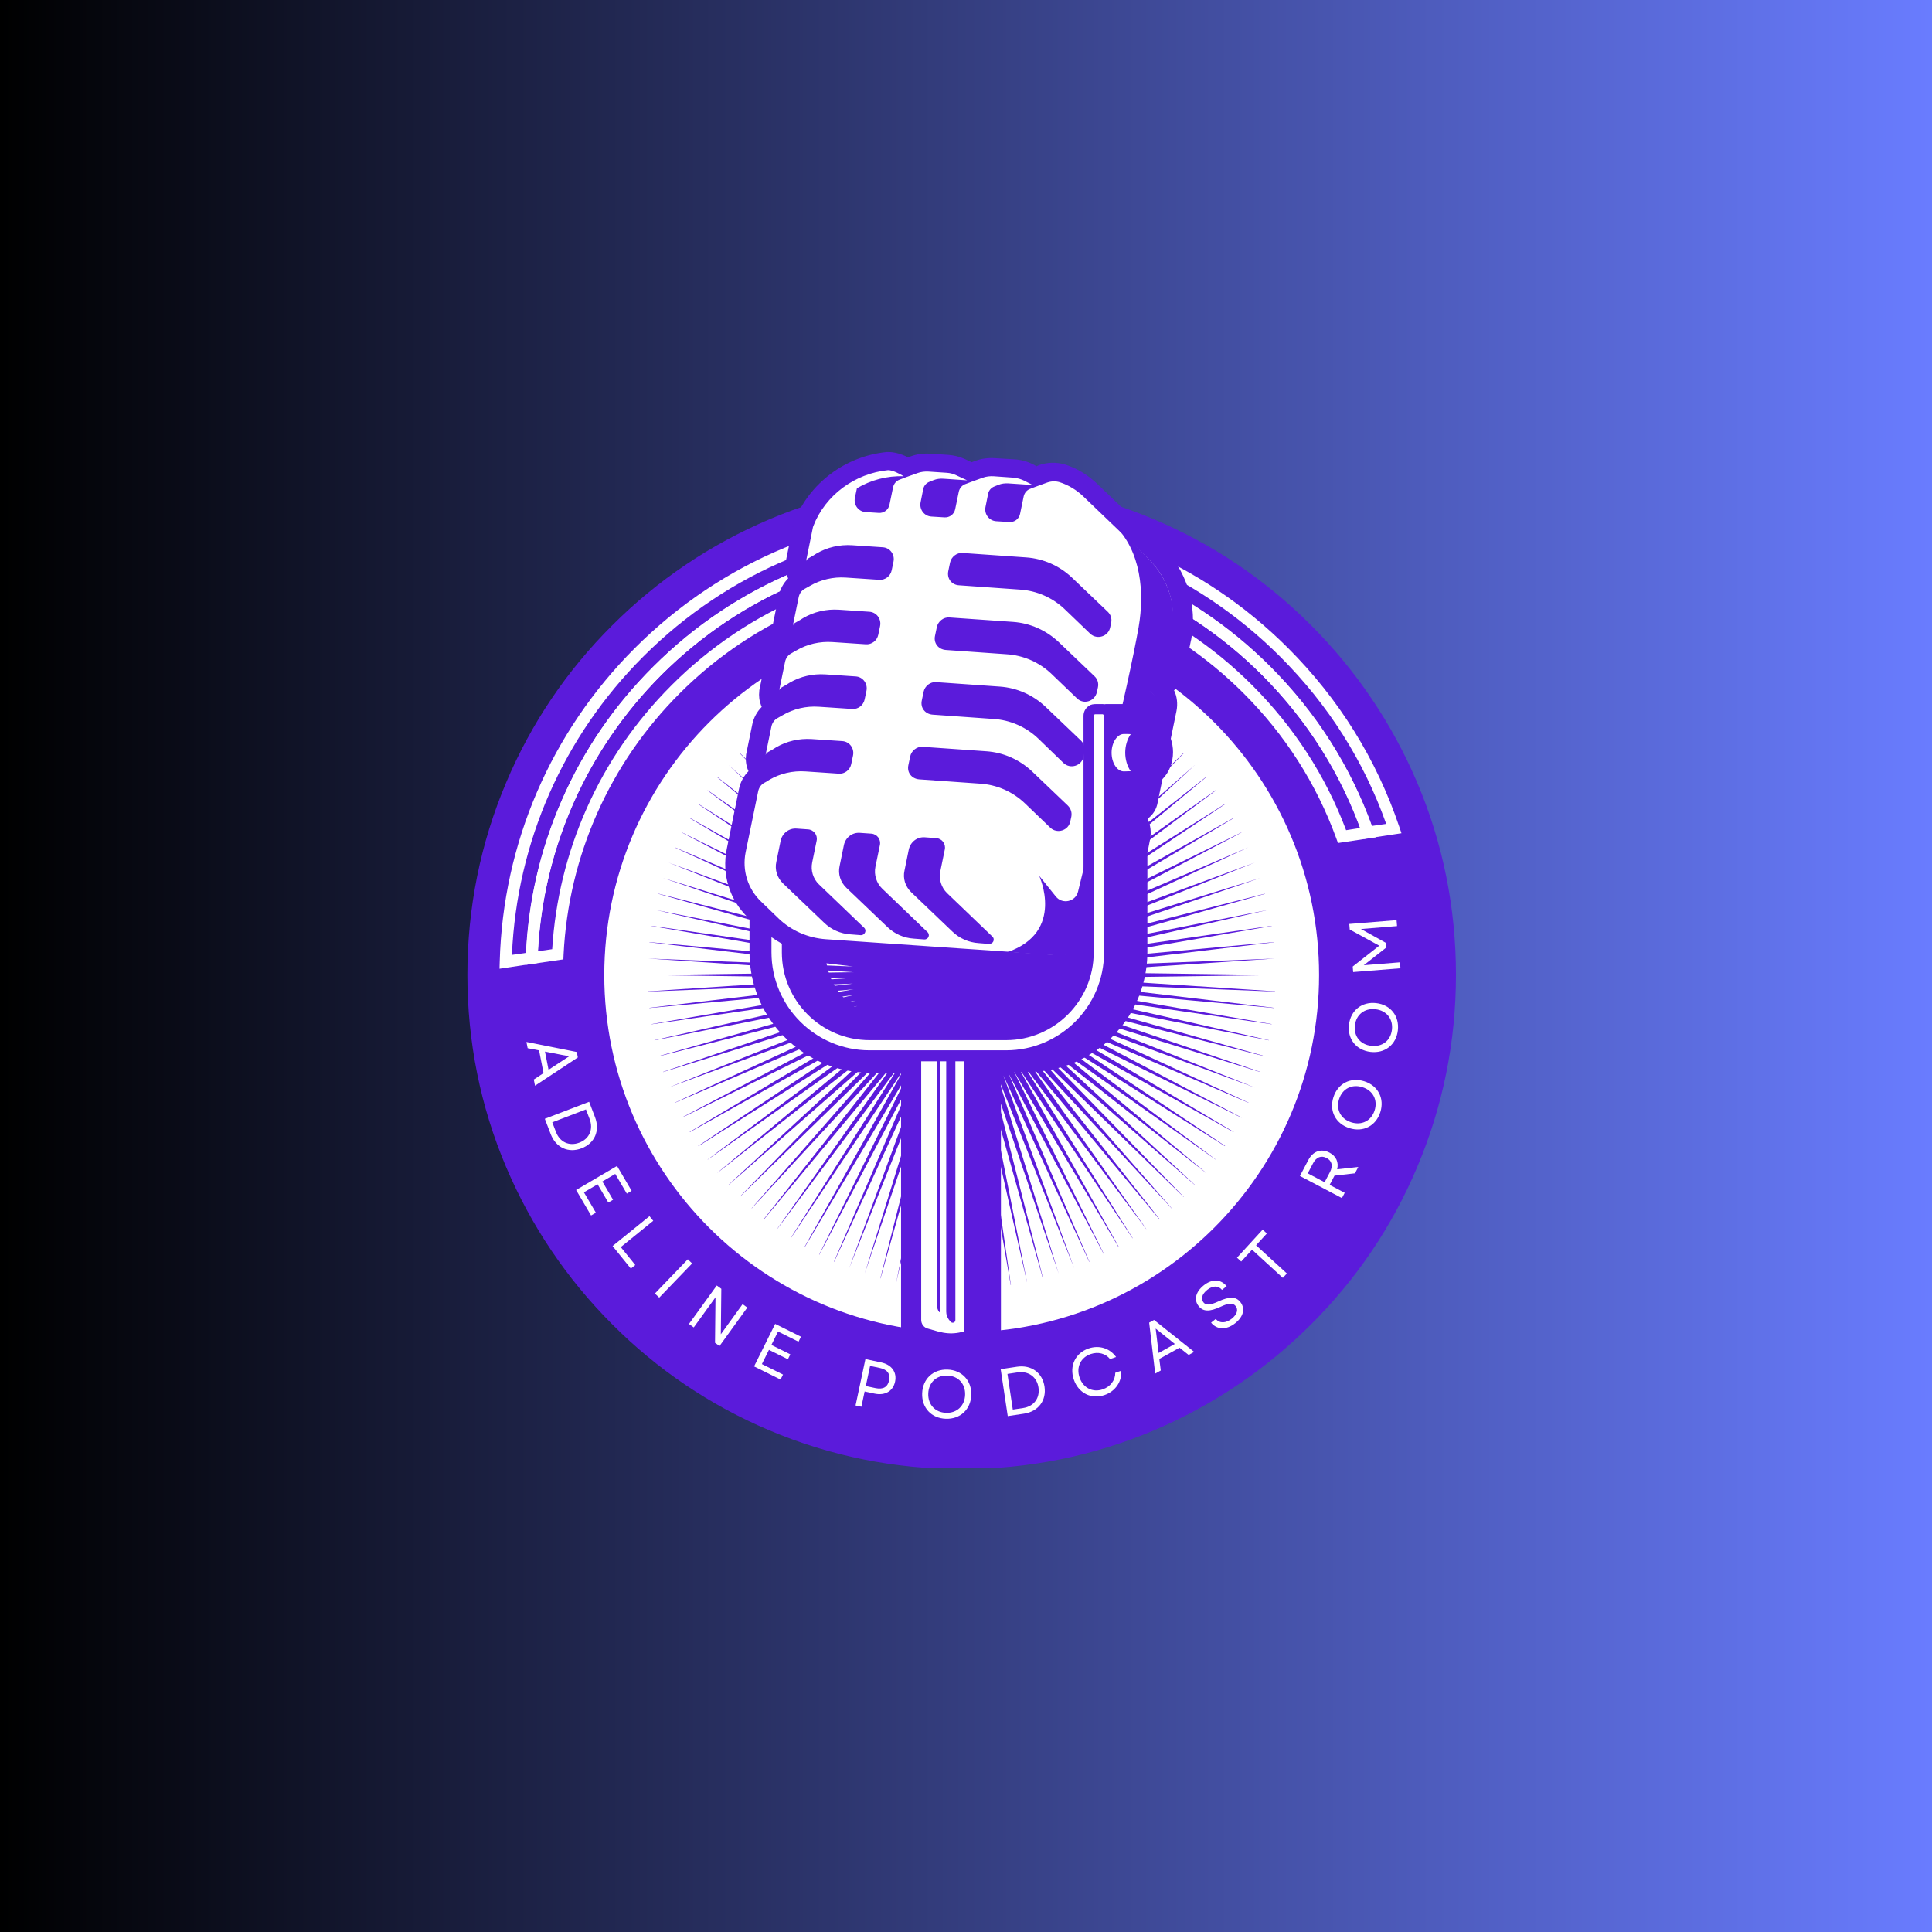 <svg xmlns="http://www.w3.org/2000/svg" xmlns:xlink="http://www.w3.org/1999/xlink" width="500" zoomAndPan="magnify" viewBox="0 0 375 375" height="500" preserveAspectRatio="xMidYMid meet" version="1.0"><defs><g/><linearGradient x1="0" gradientTransform="matrix(0.75, 0, 0, 0.75, 0, 0)" y1="0" x2="500" gradientUnits="userSpaceOnUse" y2="0" id="be284d1c98"><stop stop-opacity="1" stop-color="rgb(0%, 0%, 0%)" offset="0"/><stop stop-opacity="1" stop-color="rgb(0.16%, 0.189%, 0.389%)" offset="0.004"/><stop stop-opacity="1" stop-color="rgb(0.32%, 0.378%, 0.78%)" offset="0.008"/><stop stop-opacity="1" stop-color="rgb(0.481%, 0.568%, 1.17%)" offset="0.012"/><stop stop-opacity="1" stop-color="rgb(0.642%, 0.758%, 1.561%)" offset="0.016"/><stop stop-opacity="1" stop-color="rgb(0.803%, 0.948%, 1.952%)" offset="0.02"/><stop stop-opacity="1" stop-color="rgb(0.964%, 1.138%, 2.342%)" offset="0.023"/><stop stop-opacity="1" stop-color="rgb(1.125%, 1.328%, 2.733%)" offset="0.027"/><stop stop-opacity="1" stop-color="rgb(1.286%, 1.518%, 3.123%)" offset="0.031"/><stop stop-opacity="1" stop-color="rgb(1.447%, 1.707%, 3.514%)" offset="0.035"/><stop stop-opacity="1" stop-color="rgb(1.608%, 1.898%, 3.905%)" offset="0.039"/><stop stop-opacity="1" stop-color="rgb(1.768%, 2.087%, 4.295%)" offset="0.043"/><stop stop-opacity="1" stop-color="rgb(1.93%, 2.277%, 4.686%)" offset="0.047"/><stop stop-opacity="1" stop-color="rgb(2.09%, 2.466%, 5.077%)" offset="0.051"/><stop stop-opacity="1" stop-color="rgb(2.252%, 2.657%, 5.467%)" offset="0.055"/><stop stop-opacity="1" stop-color="rgb(2.412%, 2.846%, 5.858%)" offset="0.059"/><stop stop-opacity="1" stop-color="rgb(2.574%, 3.036%, 6.248%)" offset="0.062"/><stop stop-opacity="1" stop-color="rgb(2.734%, 3.226%, 6.639%)" offset="0.066"/><stop stop-opacity="1" stop-color="rgb(2.896%, 3.416%, 7.03%)" offset="0.07"/><stop stop-opacity="1" stop-color="rgb(3.056%, 3.606%, 7.42%)" offset="0.074"/><stop stop-opacity="1" stop-color="rgb(3.218%, 3.796%, 7.811%)" offset="0.078"/><stop stop-opacity="1" stop-color="rgb(3.378%, 3.986%, 8.202%)" offset="0.082"/><stop stop-opacity="1" stop-color="rgb(3.54%, 4.176%, 8.592%)" offset="0.086"/><stop stop-opacity="1" stop-color="rgb(3.7%, 4.366%, 8.983%)" offset="0.09"/><stop stop-opacity="1" stop-color="rgb(3.862%, 4.555%, 9.373%)" offset="0.094"/><stop stop-opacity="1" stop-color="rgb(4.022%, 4.744%, 9.764%)" offset="0.098"/><stop stop-opacity="1" stop-color="rgb(4.184%, 4.935%, 10.155%)" offset="0.102"/><stop stop-opacity="1" stop-color="rgb(4.344%, 5.124%, 10.545%)" offset="0.105"/><stop stop-opacity="1" stop-color="rgb(4.506%, 5.315%, 10.936%)" offset="0.109"/><stop stop-opacity="1" stop-color="rgb(4.666%, 5.504%, 11.327%)" offset="0.113"/><stop stop-opacity="1" stop-color="rgb(4.828%, 5.695%, 11.717%)" offset="0.117"/><stop stop-opacity="1" stop-color="rgb(4.988%, 5.884%, 12.108%)" offset="0.121"/><stop stop-opacity="1" stop-color="rgb(5.15%, 6.075%, 12.498%)" offset="0.125"/><stop stop-opacity="1" stop-color="rgb(5.31%, 6.264%, 12.889%)" offset="0.129"/><stop stop-opacity="1" stop-color="rgb(5.472%, 6.454%, 13.28%)" offset="0.133"/><stop stop-opacity="1" stop-color="rgb(5.632%, 6.644%, 13.67%)" offset="0.137"/><stop stop-opacity="1" stop-color="rgb(5.792%, 6.833%, 14.061%)" offset="0.141"/><stop stop-opacity="1" stop-color="rgb(5.952%, 7.022%, 14.452%)" offset="0.145"/><stop stop-opacity="1" stop-color="rgb(6.114%, 7.213%, 14.842%)" offset="0.148"/><stop stop-opacity="1" stop-color="rgb(6.274%, 7.402%, 15.233%)" offset="0.152"/><stop stop-opacity="1" stop-color="rgb(6.436%, 7.593%, 15.623%)" offset="0.156"/><stop stop-opacity="1" stop-color="rgb(6.596%, 7.782%, 16.014%)" offset="0.16"/><stop stop-opacity="1" stop-color="rgb(6.758%, 7.973%, 16.405%)" offset="0.164"/><stop stop-opacity="1" stop-color="rgb(6.918%, 8.162%, 16.795%)" offset="0.168"/><stop stop-opacity="1" stop-color="rgb(7.08%, 8.353%, 17.186%)" offset="0.172"/><stop stop-opacity="1" stop-color="rgb(7.24%, 8.542%, 17.577%)" offset="0.176"/><stop stop-opacity="1" stop-color="rgb(7.402%, 8.733%, 17.967%)" offset="0.18"/><stop stop-opacity="1" stop-color="rgb(7.562%, 8.922%, 18.358%)" offset="0.184"/><stop stop-opacity="1" stop-color="rgb(7.724%, 9.111%, 18.748%)" offset="0.188"/><stop stop-opacity="1" stop-color="rgb(7.884%, 9.3%, 19.139%)" offset="0.191"/><stop stop-opacity="1" stop-color="rgb(8.046%, 9.491%, 19.53%)" offset="0.195"/><stop stop-opacity="1" stop-color="rgb(8.206%, 9.68%, 19.92%)" offset="0.199"/><stop stop-opacity="1" stop-color="rgb(8.368%, 9.871%, 20.311%)" offset="0.203"/><stop stop-opacity="1" stop-color="rgb(8.528%, 10.06%, 20.702%)" offset="0.207"/><stop stop-opacity="1" stop-color="rgb(8.69%, 10.251%, 21.092%)" offset="0.211"/><stop stop-opacity="1" stop-color="rgb(8.85%, 10.44%, 21.483%)" offset="0.215"/><stop stop-opacity="1" stop-color="rgb(9.012%, 10.631%, 21.873%)" offset="0.219"/><stop stop-opacity="1" stop-color="rgb(9.172%, 10.82%, 22.264%)" offset="0.223"/><stop stop-opacity="1" stop-color="rgb(9.334%, 11.011%, 22.655%)" offset="0.227"/><stop stop-opacity="1" stop-color="rgb(9.494%, 11.2%, 23.045%)" offset="0.23"/><stop stop-opacity="1" stop-color="rgb(9.656%, 11.389%, 23.436%)" offset="0.234"/><stop stop-opacity="1" stop-color="rgb(9.816%, 11.578%, 23.827%)" offset="0.238"/><stop stop-opacity="1" stop-color="rgb(9.978%, 11.769%, 24.217%)" offset="0.242"/><stop stop-opacity="1" stop-color="rgb(10.138%, 11.958%, 24.608%)" offset="0.246"/><stop stop-opacity="1" stop-color="rgb(10.3%, 12.149%, 24.998%)" offset="0.25"/><stop stop-opacity="1" stop-color="rgb(10.46%, 12.338%, 25.389%)" offset="0.254"/><stop stop-opacity="1" stop-color="rgb(10.622%, 12.529%, 25.78%)" offset="0.258"/><stop stop-opacity="1" stop-color="rgb(10.782%, 12.718%, 26.17%)" offset="0.262"/><stop stop-opacity="1" stop-color="rgb(10.944%, 12.909%, 26.561%)" offset="0.266"/><stop stop-opacity="1" stop-color="rgb(11.104%, 13.098%, 26.952%)" offset="0.27"/><stop stop-opacity="1" stop-color="rgb(11.266%, 13.289%, 27.342%)" offset="0.273"/><stop stop-opacity="1" stop-color="rgb(11.426%, 13.478%, 27.733%)" offset="0.277"/><stop stop-opacity="1" stop-color="rgb(11.586%, 13.667%, 28.123%)" offset="0.281"/><stop stop-opacity="1" stop-color="rgb(11.746%, 13.857%, 28.514%)" offset="0.285"/><stop stop-opacity="1" stop-color="rgb(11.908%, 14.047%, 28.905%)" offset="0.289"/><stop stop-opacity="1" stop-color="rgb(12.068%, 14.236%, 29.295%)" offset="0.293"/><stop stop-opacity="1" stop-color="rgb(12.23%, 14.427%, 29.686%)" offset="0.297"/><stop stop-opacity="1" stop-color="rgb(12.39%, 14.616%, 30.077%)" offset="0.301"/><stop stop-opacity="1" stop-color="rgb(12.552%, 14.807%, 30.467%)" offset="0.305"/><stop stop-opacity="1" stop-color="rgb(12.712%, 14.996%, 30.858%)" offset="0.309"/><stop stop-opacity="1" stop-color="rgb(12.874%, 15.187%, 31.248%)" offset="0.312"/><stop stop-opacity="1" stop-color="rgb(13.034%, 15.376%, 31.639%)" offset="0.316"/><stop stop-opacity="1" stop-color="rgb(13.196%, 15.567%, 32.03%)" offset="0.32"/><stop stop-opacity="1" stop-color="rgb(13.356%, 15.756%, 32.42%)" offset="0.324"/><stop stop-opacity="1" stop-color="rgb(13.518%, 15.945%, 32.811%)" offset="0.328"/><stop stop-opacity="1" stop-color="rgb(13.678%, 16.135%, 33.202%)" offset="0.332"/><stop stop-opacity="1" stop-color="rgb(13.84%, 16.325%, 33.592%)" offset="0.336"/><stop stop-opacity="1" stop-color="rgb(14%, 16.515%, 33.983%)" offset="0.34"/><stop stop-opacity="1" stop-color="rgb(14.162%, 16.705%, 34.373%)" offset="0.344"/><stop stop-opacity="1" stop-color="rgb(14.322%, 16.895%, 34.764%)" offset="0.348"/><stop stop-opacity="1" stop-color="rgb(14.484%, 17.085%, 35.155%)" offset="0.352"/><stop stop-opacity="1" stop-color="rgb(14.644%, 17.274%, 35.545%)" offset="0.355"/><stop stop-opacity="1" stop-color="rgb(14.806%, 17.465%, 35.936%)" offset="0.359"/><stop stop-opacity="1" stop-color="rgb(14.966%, 17.654%, 36.327%)" offset="0.363"/><stop stop-opacity="1" stop-color="rgb(15.128%, 17.845%, 36.717%)" offset="0.367"/><stop stop-opacity="1" stop-color="rgb(15.288%, 18.034%, 37.108%)" offset="0.371"/><stop stop-opacity="1" stop-color="rgb(15.45%, 18.224%, 37.498%)" offset="0.375"/><stop stop-opacity="1" stop-color="rgb(15.61%, 18.413%, 37.889%)" offset="0.379"/><stop stop-opacity="1" stop-color="rgb(15.771%, 18.604%, 38.28%)" offset="0.383"/><stop stop-opacity="1" stop-color="rgb(15.932%, 18.793%, 38.67%)" offset="0.387"/><stop stop-opacity="1" stop-color="rgb(16.093%, 18.983%, 39.061%)" offset="0.391"/><stop stop-opacity="1" stop-color="rgb(16.254%, 19.173%, 39.452%)" offset="0.395"/><stop stop-opacity="1" stop-color="rgb(16.415%, 19.363%, 39.842%)" offset="0.398"/><stop stop-opacity="1" stop-color="rgb(16.576%, 19.553%, 40.233%)" offset="0.402"/><stop stop-opacity="1" stop-color="rgb(16.737%, 19.743%, 40.623%)" offset="0.406"/><stop stop-opacity="1" stop-color="rgb(16.898%, 19.933%, 41.014%)" offset="0.41"/><stop stop-opacity="1" stop-color="rgb(17.059%, 20.123%, 41.405%)" offset="0.414"/><stop stop-opacity="1" stop-color="rgb(17.22%, 20.312%, 41.795%)" offset="0.418"/><stop stop-opacity="1" stop-color="rgb(17.38%, 20.502%, 42.186%)" offset="0.422"/><stop stop-opacity="1" stop-color="rgb(17.54%, 20.691%, 42.577%)" offset="0.426"/><stop stop-opacity="1" stop-color="rgb(17.702%, 20.882%, 42.967%)" offset="0.43"/><stop stop-opacity="1" stop-color="rgb(17.862%, 21.071%, 43.358%)" offset="0.434"/><stop stop-opacity="1" stop-color="rgb(18.024%, 21.262%, 43.748%)" offset="0.438"/><stop stop-opacity="1" stop-color="rgb(18.184%, 21.451%, 44.139%)" offset="0.441"/><stop stop-opacity="1" stop-color="rgb(18.346%, 21.642%, 44.53%)" offset="0.445"/><stop stop-opacity="1" stop-color="rgb(18.506%, 21.831%, 44.92%)" offset="0.449"/><stop stop-opacity="1" stop-color="rgb(18.668%, 22.021%, 45.311%)" offset="0.453"/><stop stop-opacity="1" stop-color="rgb(18.828%, 22.211%, 45.702%)" offset="0.457"/><stop stop-opacity="1" stop-color="rgb(18.99%, 22.401%, 46.092%)" offset="0.461"/><stop stop-opacity="1" stop-color="rgb(19.15%, 22.591%, 46.483%)" offset="0.465"/><stop stop-opacity="1" stop-color="rgb(19.312%, 22.78%, 46.873%)" offset="0.469"/><stop stop-opacity="1" stop-color="rgb(19.472%, 22.969%, 47.264%)" offset="0.473"/><stop stop-opacity="1" stop-color="rgb(19.633%, 23.16%, 47.655%)" offset="0.477"/><stop stop-opacity="1" stop-color="rgb(19.794%, 23.349%, 48.045%)" offset="0.48"/><stop stop-opacity="1" stop-color="rgb(19.955%, 23.54%, 48.436%)" offset="0.484"/><stop stop-opacity="1" stop-color="rgb(20.116%, 23.729%, 48.827%)" offset="0.488"/><stop stop-opacity="1" stop-color="rgb(20.277%, 23.92%, 49.217%)" offset="0.492"/><stop stop-opacity="1" stop-color="rgb(20.438%, 24.109%, 49.608%)" offset="0.496"/><stop stop-opacity="1" stop-color="rgb(20.599%, 24.3%, 49.998%)" offset="0.5"/><stop stop-opacity="1" stop-color="rgb(20.76%, 24.489%, 50.389%)" offset="0.504"/><stop stop-opacity="1" stop-color="rgb(20.921%, 24.68%, 50.78%)" offset="0.508"/><stop stop-opacity="1" stop-color="rgb(21.082%, 24.869%, 51.17%)" offset="0.512"/><stop stop-opacity="1" stop-color="rgb(21.243%, 25.058%, 51.561%)" offset="0.516"/><stop stop-opacity="1" stop-color="rgb(21.404%, 25.247%, 51.952%)" offset="0.52"/><stop stop-opacity="1" stop-color="rgb(21.565%, 25.438%, 52.342%)" offset="0.523"/><stop stop-opacity="1" stop-color="rgb(21.725%, 25.627%, 52.733%)" offset="0.527"/><stop stop-opacity="1" stop-color="rgb(21.887%, 25.818%, 53.123%)" offset="0.531"/><stop stop-opacity="1" stop-color="rgb(22.047%, 26.007%, 53.514%)" offset="0.535"/><stop stop-opacity="1" stop-color="rgb(22.209%, 26.198%, 53.905%)" offset="0.539"/><stop stop-opacity="1" stop-color="rgb(22.369%, 26.387%, 54.295%)" offset="0.543"/><stop stop-opacity="1" stop-color="rgb(22.531%, 26.578%, 54.686%)" offset="0.547"/><stop stop-opacity="1" stop-color="rgb(22.691%, 26.767%, 55.077%)" offset="0.551"/><stop stop-opacity="1" stop-color="rgb(22.853%, 26.958%, 55.467%)" offset="0.555"/><stop stop-opacity="1" stop-color="rgb(23.013%, 27.147%, 55.858%)" offset="0.559"/><stop stop-opacity="1" stop-color="rgb(23.174%, 27.336%, 56.248%)" offset="0.562"/><stop stop-opacity="1" stop-color="rgb(23.334%, 27.525%, 56.639%)" offset="0.566"/><stop stop-opacity="1" stop-color="rgb(23.495%, 27.716%, 57.03%)" offset="0.57"/><stop stop-opacity="1" stop-color="rgb(23.656%, 27.905%, 57.42%)" offset="0.574"/><stop stop-opacity="1" stop-color="rgb(23.817%, 28.096%, 57.811%)" offset="0.578"/><stop stop-opacity="1" stop-color="rgb(23.978%, 28.285%, 58.202%)" offset="0.582"/><stop stop-opacity="1" stop-color="rgb(24.139%, 28.476%, 58.592%)" offset="0.586"/><stop stop-opacity="1" stop-color="rgb(24.3%, 28.665%, 58.983%)" offset="0.59"/><stop stop-opacity="1" stop-color="rgb(24.461%, 28.856%, 59.373%)" offset="0.594"/><stop stop-opacity="1" stop-color="rgb(24.622%, 29.045%, 59.764%)" offset="0.598"/><stop stop-opacity="1" stop-color="rgb(24.783%, 29.236%, 60.155%)" offset="0.602"/><stop stop-opacity="1" stop-color="rgb(24.944%, 29.425%, 60.545%)" offset="0.605"/><stop stop-opacity="1" stop-color="rgb(25.105%, 29.614%, 60.936%)" offset="0.609"/><stop stop-opacity="1" stop-color="rgb(25.266%, 29.803%, 61.327%)" offset="0.613"/><stop stop-opacity="1" stop-color="rgb(25.427%, 29.994%, 61.717%)" offset="0.617"/><stop stop-opacity="1" stop-color="rgb(25.587%, 30.183%, 62.108%)" offset="0.621"/><stop stop-opacity="1" stop-color="rgb(25.749%, 30.374%, 62.498%)" offset="0.625"/><stop stop-opacity="1" stop-color="rgb(25.909%, 30.563%, 62.889%)" offset="0.629"/><stop stop-opacity="1" stop-color="rgb(26.071%, 30.754%, 63.28%)" offset="0.633"/><stop stop-opacity="1" stop-color="rgb(26.231%, 30.943%, 63.67%)" offset="0.637"/><stop stop-opacity="1" stop-color="rgb(26.393%, 31.134%, 64.061%)" offset="0.641"/><stop stop-opacity="1" stop-color="rgb(26.553%, 31.323%, 64.452%)" offset="0.645"/><stop stop-opacity="1" stop-color="rgb(26.715%, 31.514%, 64.842%)" offset="0.648"/><stop stop-opacity="1" stop-color="rgb(26.875%, 31.703%, 65.233%)" offset="0.652"/><stop stop-opacity="1" stop-color="rgb(27.037%, 31.892%, 65.623%)" offset="0.656"/><stop stop-opacity="1" stop-color="rgb(27.197%, 32.082%, 66.014%)" offset="0.66"/><stop stop-opacity="1" stop-color="rgb(27.359%, 32.272%, 66.405%)" offset="0.664"/><stop stop-opacity="1" stop-color="rgb(27.519%, 32.462%, 66.795%)" offset="0.668"/><stop stop-opacity="1" stop-color="rgb(27.681%, 32.652%, 67.186%)" offset="0.672"/><stop stop-opacity="1" stop-color="rgb(27.841%, 32.841%, 67.577%)" offset="0.676"/><stop stop-opacity="1" stop-color="rgb(28.003%, 33.032%, 67.967%)" offset="0.68"/><stop stop-opacity="1" stop-color="rgb(28.163%, 33.221%, 68.358%)" offset="0.684"/><stop stop-opacity="1" stop-color="rgb(28.325%, 33.412%, 68.748%)" offset="0.688"/><stop stop-opacity="1" stop-color="rgb(28.485%, 33.601%, 69.139%)" offset="0.691"/><stop stop-opacity="1" stop-color="rgb(28.647%, 33.792%, 69.53%)" offset="0.695"/><stop stop-opacity="1" stop-color="rgb(28.807%, 33.981%, 69.92%)" offset="0.699"/><stop stop-opacity="1" stop-color="rgb(28.967%, 34.171%, 70.311%)" offset="0.703"/><stop stop-opacity="1" stop-color="rgb(29.128%, 34.36%, 70.702%)" offset="0.707"/><stop stop-opacity="1" stop-color="rgb(29.289%, 34.55%, 71.092%)" offset="0.711"/><stop stop-opacity="1" stop-color="rgb(29.449%, 34.74%, 71.483%)" offset="0.715"/><stop stop-opacity="1" stop-color="rgb(29.611%, 34.93%, 71.873%)" offset="0.719"/><stop stop-opacity="1" stop-color="rgb(29.771%, 35.12%, 72.264%)" offset="0.723"/><stop stop-opacity="1" stop-color="rgb(29.933%, 35.31%, 72.655%)" offset="0.727"/><stop stop-opacity="1" stop-color="rgb(30.093%, 35.5%, 73.045%)" offset="0.73"/><stop stop-opacity="1" stop-color="rgb(30.255%, 35.69%, 73.436%)" offset="0.734"/><stop stop-opacity="1" stop-color="rgb(30.415%, 35.88%, 73.827%)" offset="0.738"/><stop stop-opacity="1" stop-color="rgb(30.577%, 36.07%, 74.217%)" offset="0.742"/><stop stop-opacity="1" stop-color="rgb(30.737%, 36.259%, 74.608%)" offset="0.746"/><stop stop-opacity="1" stop-color="rgb(30.899%, 36.449%, 74.998%)" offset="0.75"/><stop stop-opacity="1" stop-color="rgb(31.059%, 36.638%, 75.389%)" offset="0.754"/><stop stop-opacity="1" stop-color="rgb(31.221%, 36.829%, 75.78%)" offset="0.758"/><stop stop-opacity="1" stop-color="rgb(31.381%, 37.018%, 76.17%)" offset="0.762"/><stop stop-opacity="1" stop-color="rgb(31.543%, 37.209%, 76.561%)" offset="0.766"/><stop stop-opacity="1" stop-color="rgb(31.703%, 37.398%, 76.952%)" offset="0.77"/><stop stop-opacity="1" stop-color="rgb(31.865%, 37.589%, 77.342%)" offset="0.773"/><stop stop-opacity="1" stop-color="rgb(32.025%, 37.778%, 77.733%)" offset="0.777"/><stop stop-opacity="1" stop-color="rgb(32.187%, 37.968%, 78.123%)" offset="0.781"/><stop stop-opacity="1" stop-color="rgb(32.347%, 38.158%, 78.514%)" offset="0.785"/><stop stop-opacity="1" stop-color="rgb(32.509%, 38.348%, 78.905%)" offset="0.789"/><stop stop-opacity="1" stop-color="rgb(32.669%, 38.538%, 79.295%)" offset="0.793"/><stop stop-opacity="1" stop-color="rgb(32.831%, 38.727%, 79.686%)" offset="0.797"/><stop stop-opacity="1" stop-color="rgb(32.991%, 38.916%, 80.077%)" offset="0.801"/><stop stop-opacity="1" stop-color="rgb(33.153%, 39.107%, 80.467%)" offset="0.805"/><stop stop-opacity="1" stop-color="rgb(33.313%, 39.296%, 80.858%)" offset="0.809"/><stop stop-opacity="1" stop-color="rgb(33.475%, 39.487%, 81.248%)" offset="0.812"/><stop stop-opacity="1" stop-color="rgb(33.635%, 39.676%, 81.639%)" offset="0.816"/><stop stop-opacity="1" stop-color="rgb(33.797%, 39.867%, 82.03%)" offset="0.82"/><stop stop-opacity="1" stop-color="rgb(33.957%, 40.056%, 82.42%)" offset="0.824"/><stop stop-opacity="1" stop-color="rgb(34.119%, 40.247%, 82.811%)" offset="0.828"/><stop stop-opacity="1" stop-color="rgb(34.279%, 40.436%, 83.202%)" offset="0.832"/><stop stop-opacity="1" stop-color="rgb(34.441%, 40.627%, 83.592%)" offset="0.836"/><stop stop-opacity="1" stop-color="rgb(34.601%, 40.816%, 83.983%)" offset="0.84"/><stop stop-opacity="1" stop-color="rgb(34.761%, 41.005%, 84.373%)" offset="0.844"/><stop stop-opacity="1" stop-color="rgb(34.921%, 41.194%, 84.764%)" offset="0.848"/><stop stop-opacity="1" stop-color="rgb(35.083%, 41.385%, 85.155%)" offset="0.852"/><stop stop-opacity="1" stop-color="rgb(35.243%, 41.574%, 85.545%)" offset="0.855"/><stop stop-opacity="1" stop-color="rgb(35.405%, 41.765%, 85.936%)" offset="0.859"/><stop stop-opacity="1" stop-color="rgb(35.565%, 41.954%, 86.327%)" offset="0.863"/><stop stop-opacity="1" stop-color="rgb(35.727%, 42.145%, 86.717%)" offset="0.867"/><stop stop-opacity="1" stop-color="rgb(35.887%, 42.334%, 87.108%)" offset="0.871"/><stop stop-opacity="1" stop-color="rgb(36.049%, 42.525%, 87.498%)" offset="0.875"/><stop stop-opacity="1" stop-color="rgb(36.209%, 42.714%, 87.889%)" offset="0.879"/><stop stop-opacity="1" stop-color="rgb(36.371%, 42.905%, 88.28%)" offset="0.883"/><stop stop-opacity="1" stop-color="rgb(36.531%, 43.094%, 88.67%)" offset="0.887"/><stop stop-opacity="1" stop-color="rgb(36.693%, 43.283%, 89.061%)" offset="0.891"/><stop stop-opacity="1" stop-color="rgb(36.853%, 43.472%, 89.452%)" offset="0.895"/><stop stop-opacity="1" stop-color="rgb(37.015%, 43.663%, 89.842%)" offset="0.898"/><stop stop-opacity="1" stop-color="rgb(37.175%, 43.852%, 90.233%)" offset="0.902"/><stop stop-opacity="1" stop-color="rgb(37.337%, 44.043%, 90.623%)" offset="0.906"/><stop stop-opacity="1" stop-color="rgb(37.497%, 44.232%, 91.014%)" offset="0.91"/><stop stop-opacity="1" stop-color="rgb(37.659%, 44.423%, 91.405%)" offset="0.914"/><stop stop-opacity="1" stop-color="rgb(37.819%, 44.612%, 91.795%)" offset="0.918"/><stop stop-opacity="1" stop-color="rgb(37.981%, 44.803%, 92.186%)" offset="0.922"/><stop stop-opacity="1" stop-color="rgb(38.141%, 44.992%, 92.577%)" offset="0.926"/><stop stop-opacity="1" stop-color="rgb(38.303%, 45.183%, 92.967%)" offset="0.93"/><stop stop-opacity="1" stop-color="rgb(38.463%, 45.372%, 93.358%)" offset="0.934"/><stop stop-opacity="1" stop-color="rgb(38.625%, 45.561%, 93.748%)" offset="0.938"/><stop stop-opacity="1" stop-color="rgb(38.785%, 45.75%, 94.139%)" offset="0.941"/><stop stop-opacity="1" stop-color="rgb(38.947%, 45.941%, 94.53%)" offset="0.945"/><stop stop-opacity="1" stop-color="rgb(39.107%, 46.13%, 94.92%)" offset="0.949"/><stop stop-opacity="1" stop-color="rgb(39.268%, 46.321%, 95.311%)" offset="0.953"/><stop stop-opacity="1" stop-color="rgb(39.429%, 46.51%, 95.702%)" offset="0.957"/><stop stop-opacity="1" stop-color="rgb(39.59%, 46.701%, 96.092%)" offset="0.961"/><stop stop-opacity="1" stop-color="rgb(39.751%, 46.89%, 96.483%)" offset="0.965"/><stop stop-opacity="1" stop-color="rgb(39.912%, 47.081%, 96.873%)" offset="0.969"/><stop stop-opacity="1" stop-color="rgb(40.073%, 47.27%, 97.264%)" offset="0.973"/><stop stop-opacity="1" stop-color="rgb(40.233%, 47.459%, 97.655%)" offset="0.977"/><stop stop-opacity="1" stop-color="rgb(40.393%, 47.649%, 98.045%)" offset="0.98"/><stop stop-opacity="1" stop-color="rgb(40.555%, 47.839%, 98.436%)" offset="0.984"/><stop stop-opacity="1" stop-color="rgb(40.715%, 48.029%, 98.827%)" offset="0.988"/><stop stop-opacity="1" stop-color="rgb(40.877%, 48.219%, 99.217%)" offset="0.992"/><stop stop-opacity="1" stop-color="rgb(41.037%, 48.409%, 99.608%)" offset="0.996"/><stop stop-opacity="1" stop-color="rgb(41.199%, 48.599%, 99.998%)" offset="1"/></linearGradient><clipPath id="a8b9a6183c"><path d="M 90.707 93 L 282.707 93 L 282.707 284.992 L 90.707 284.992 Z M 90.707 93 " clip-rule="nonzero"/></clipPath><clipPath id="35de10058a"><path d="M 140 87.742 L 232 87.742 L 232 263 L 140 263 Z M 140 87.742 " clip-rule="nonzero"/></clipPath></defs><rect x="-37.5" width="450" fill="#ffffff" y="-37.5" height="450" fill-opacity="1"/><rect x="-37.5" fill="url(#be284d1c98)" width="450" y="-37.5" height="450"/><g clip-path="url(#a8b9a6183c)"><path fill="#5b1bdb" d="M 282.406 189.254 C 282.406 190.82 282.367 192.387 282.289 193.953 C 282.215 195.516 282.098 197.078 281.945 198.641 C 281.793 200.199 281.602 201.754 281.371 203.305 C 281.141 204.852 280.871 206.398 280.566 207.934 C 280.262 209.469 279.918 211 279.535 212.52 C 279.156 214.039 278.738 215.547 278.285 217.047 C 277.828 218.547 277.336 220.035 276.809 221.512 C 276.281 222.984 275.719 224.445 275.117 225.895 C 274.52 227.344 273.883 228.773 273.215 230.191 C 272.543 231.605 271.84 233.008 271.102 234.387 C 270.363 235.77 269.59 237.133 268.785 238.477 C 267.98 239.82 267.141 241.145 266.27 242.449 C 265.398 243.75 264.496 245.031 263.562 246.289 C 262.629 247.547 261.668 248.785 260.672 249.996 C 259.68 251.207 258.656 252.391 257.602 253.555 C 256.551 254.715 255.473 255.848 254.363 256.957 C 253.254 258.066 252.121 259.145 250.961 260.199 C 249.797 261.25 248.613 262.273 247.402 263.266 C 246.191 264.262 244.953 265.227 243.695 266.156 C 242.438 267.09 241.156 267.992 239.855 268.863 C 238.551 269.734 237.227 270.574 235.883 271.379 C 234.539 272.184 233.176 272.957 231.793 273.695 C 230.414 274.434 229.012 275.137 227.598 275.809 C 226.18 276.477 224.75 277.113 223.301 277.711 C 221.852 278.312 220.391 278.875 218.918 279.402 C 217.441 279.93 215.953 280.422 214.453 280.879 C 212.953 281.332 211.445 281.75 209.926 282.129 C 208.406 282.512 206.875 282.855 205.34 283.16 C 203.801 283.465 202.258 283.734 200.711 283.965 C 199.16 284.195 197.605 284.387 196.047 284.539 C 194.484 284.691 192.922 284.809 191.359 284.887 C 189.793 284.961 188.227 285 186.66 285 C 185.094 285 183.527 284.961 181.961 284.887 C 180.398 284.809 178.836 284.691 177.277 284.539 C 175.715 284.387 174.16 284.195 172.613 283.965 C 171.062 283.734 169.52 283.465 167.98 283.16 C 166.445 282.855 164.914 282.512 163.395 282.129 C 161.875 281.75 160.367 281.332 158.867 280.879 C 157.367 280.422 155.879 279.93 154.406 279.402 C 152.93 278.875 151.469 278.312 150.02 277.711 C 148.57 277.113 147.141 276.477 145.723 275.809 C 144.309 275.137 142.906 274.434 141.527 273.695 C 140.145 272.957 138.781 272.184 137.438 271.379 C 136.094 270.574 134.77 269.734 133.465 268.863 C 132.164 267.992 130.883 267.09 129.625 266.156 C 128.367 265.227 127.133 264.262 125.918 263.266 C 124.707 262.273 123.523 261.25 122.359 260.195 C 121.199 259.145 120.066 258.066 118.957 256.957 C 117.852 255.848 116.77 254.715 115.719 253.555 C 114.664 252.391 113.641 251.207 112.648 249.996 C 111.652 248.785 110.691 247.547 109.758 246.289 C 108.824 245.031 107.922 243.75 107.051 242.449 C 106.18 241.145 105.344 239.82 104.535 238.477 C 103.73 237.133 102.957 235.77 102.219 234.387 C 101.48 233.008 100.777 231.605 100.105 230.191 C 99.438 228.773 98.801 227.344 98.203 225.895 C 97.602 224.445 97.039 222.984 96.512 221.512 C 95.984 220.035 95.492 218.547 95.039 217.047 C 94.582 215.547 94.164 214.039 93.785 212.52 C 93.402 211 93.059 209.469 92.754 207.934 C 92.449 206.398 92.18 204.852 91.949 203.305 C 91.723 201.754 91.527 200.199 91.375 198.641 C 91.223 197.078 91.105 195.516 91.031 193.953 C 90.953 192.387 90.914 190.82 90.914 189.254 C 90.914 187.688 90.953 186.121 91.031 184.555 C 91.105 182.992 91.223 181.43 91.375 179.871 C 91.527 178.309 91.723 176.754 91.949 175.207 C 92.18 173.656 92.449 172.113 92.754 170.574 C 93.059 169.039 93.402 167.512 93.785 165.988 C 94.164 164.469 94.582 162.961 95.039 161.461 C 95.492 159.961 95.984 158.473 96.512 157 C 97.039 155.523 97.602 154.062 98.203 152.613 C 98.801 151.168 99.438 149.734 100.105 148.316 C 100.777 146.902 101.48 145.5 102.219 144.121 C 102.957 142.738 103.73 141.375 104.535 140.031 C 105.344 138.688 106.18 137.363 107.051 136.062 C 107.922 134.758 108.824 133.477 109.758 132.219 C 110.691 130.961 111.652 129.727 112.648 128.516 C 113.641 127.301 114.664 126.117 115.719 124.957 C 116.77 123.793 117.852 122.66 118.957 121.551 C 120.066 120.445 121.199 119.363 122.359 118.312 C 123.523 117.258 124.707 116.234 125.918 115.242 C 127.133 114.246 128.367 113.285 129.625 112.352 C 130.883 111.418 132.164 110.516 133.465 109.645 C 134.77 108.773 136.094 107.938 137.438 107.129 C 138.781 106.324 140.145 105.551 141.527 104.812 C 142.906 104.074 144.309 103.371 145.723 102.699 C 147.141 102.031 148.57 101.395 150.02 100.797 C 151.469 100.195 152.93 99.633 154.406 99.105 C 155.879 98.578 157.367 98.086 158.867 97.633 C 160.367 97.176 161.875 96.758 163.395 96.379 C 164.914 95.996 166.445 95.652 167.98 95.348 C 169.52 95.043 171.062 94.773 172.613 94.543 C 174.16 94.316 175.715 94.125 177.277 93.969 C 178.836 93.816 180.398 93.699 181.961 93.625 C 183.527 93.547 185.094 93.508 186.66 93.508 C 188.227 93.508 189.793 93.547 191.359 93.625 C 192.922 93.699 194.484 93.816 196.047 93.969 C 197.605 94.125 199.16 94.316 200.711 94.543 C 202.258 94.773 203.801 95.043 205.34 95.348 C 206.875 95.652 208.406 95.996 209.926 96.379 C 211.445 96.758 212.953 97.176 214.453 97.633 C 215.953 98.086 217.441 98.578 218.918 99.105 C 220.391 99.633 221.852 100.195 223.301 100.797 C 224.75 101.395 226.18 102.031 227.598 102.699 C 229.012 103.371 230.414 104.074 231.793 104.812 C 233.176 105.551 234.539 106.324 235.883 107.129 C 237.227 107.938 238.551 108.773 239.855 109.645 C 241.156 110.516 242.438 111.418 243.695 112.352 C 244.953 113.285 246.191 114.246 247.402 115.242 C 248.613 116.234 249.797 117.258 250.961 118.312 C 252.121 119.363 253.254 120.445 254.363 121.551 C 255.473 122.66 256.551 123.793 257.602 124.957 C 258.656 126.117 259.68 127.301 260.672 128.516 C 261.668 129.727 262.629 130.961 263.562 132.219 C 264.496 133.477 265.398 134.758 266.27 136.062 C 267.141 137.363 267.98 138.688 268.785 140.031 C 269.59 141.375 270.363 142.738 271.102 144.121 C 271.84 145.5 272.543 146.902 273.215 148.316 C 273.883 149.734 274.52 151.168 275.117 152.613 C 275.719 154.062 276.281 155.523 276.809 157 C 277.336 158.473 277.828 159.961 278.285 161.461 C 278.738 162.961 279.156 164.469 279.535 165.988 C 279.918 167.512 280.262 169.039 280.566 170.574 C 280.871 172.113 281.141 173.656 281.371 175.207 C 281.602 176.754 281.793 178.309 281.945 179.871 C 282.098 181.43 282.215 182.992 282.289 184.555 C 282.367 186.121 282.406 187.688 282.406 189.254 Z M 282.406 189.254 " fill-opacity="1" fill-rule="nonzero"/><path fill="#5b1bdb" d="M 186.66 285.156 C 173.711 285.156 161.156 282.633 149.309 277.617 C 137.898 272.801 127.633 265.891 118.828 257.047 C 110.023 248.242 103.113 237.977 98.258 226.566 C 93.242 214.762 90.719 202.164 90.719 189.215 C 90.719 176.266 93.242 163.707 98.258 151.863 C 103.074 140.453 109.984 130.188 118.828 121.383 C 127.633 112.578 137.898 105.668 149.309 100.812 C 161.113 95.797 173.711 93.273 186.66 93.273 C 199.609 93.273 212.168 95.797 224.012 100.812 C 235.422 105.629 245.688 112.539 254.492 121.383 C 263.297 130.188 270.207 140.453 275.062 151.863 C 280.078 163.668 282.602 176.266 282.602 189.215 C 282.602 202.164 280.078 214.723 275.062 226.566 C 270.246 237.977 263.336 248.242 254.492 257.047 C 245.688 265.852 235.422 272.762 224.012 277.617 C 212.168 282.633 199.609 285.156 186.66 285.156 Z M 186.66 93.668 C 133.949 93.668 91.074 136.543 91.074 189.254 C 91.074 241.965 133.949 284.844 186.66 284.844 C 239.371 284.844 282.25 241.965 282.25 189.254 C 282.25 136.543 239.371 93.668 186.66 93.668 Z M 186.66 93.668 " fill-opacity="1" fill-rule="nonzero"/></g><path fill="#ffffff" d="M 96.957 188.031 L 96.996 186.648 C 97.625 163.668 106.945 142.074 123.211 125.805 C 140.148 108.867 162.656 99.551 186.621 99.551 C 210.586 99.551 233.094 108.867 250.031 125.805 C 259.902 135.676 267.164 147.363 271.586 160.434 L 272.023 161.734 L 264.68 162.84 L 264.441 161.973 C 260.336 150.285 253.781 139.859 244.938 130.977 C 229.34 115.422 208.652 106.855 186.66 106.855 C 164.668 106.855 143.98 115.422 128.383 130.977 L 127.594 130.188 L 128.383 130.977 C 113.656 145.703 105.129 165.25 104.34 185.977 L 104.301 186.926 Z M 186.66 101.84 C 163.324 101.84 141.375 110.922 124.871 127.426 C 109.312 142.98 100.312 163.473 99.363 185.344 L 102.129 184.949 C 102.641 174.645 104.969 164.695 109.078 155.301 C 113.301 145.625 119.262 136.898 126.844 129.359 C 142.836 113.367 164.117 104.562 186.699 104.562 C 209.324 104.562 230.566 113.367 246.555 129.359 C 255.438 138.242 262.074 148.664 266.297 160.312 L 269.062 159.918 C 264.719 147.68 257.809 136.781 248.492 127.465 C 231.945 110.922 209.996 101.84 186.66 101.84 Z M 186.66 101.84 " fill-opacity="1" fill-rule="nonzero"/><path fill="#ffffff" d="M 102.008 187.281 L 102.047 185.898 C 102.445 175.238 104.812 164.973 109.035 155.34 C 113.262 145.664 119.223 136.941 126.805 129.398 C 142.793 113.406 164.074 104.602 186.66 104.602 C 209.246 104.602 230.527 113.406 246.516 129.398 C 255.637 138.52 262.387 149.219 266.574 161.223 L 267.047 162.523 L 259.703 163.629 L 259.387 162.762 C 255.52 152.141 249.477 142.664 241.383 134.57 C 226.773 119.961 207.348 111.906 186.66 111.906 C 166.012 111.906 146.547 119.961 131.938 134.57 C 118.355 148.113 110.34 166.117 109.391 185.266 L 109.352 186.215 Z M 186.66 106.855 C 164.668 106.855 143.98 115.422 128.383 130.977 C 114.012 145.391 105.523 164.379 104.418 184.637 L 107.18 184.238 C 107.773 174.727 110.023 165.566 113.855 156.957 C 117.801 148.035 123.371 139.98 130.359 132.992 C 145.402 117.949 165.418 109.656 186.699 109.656 C 207.98 109.656 228 117.949 243.043 132.992 C 251.137 141.086 257.297 150.562 261.281 161.141 L 264.047 160.707 C 259.941 149.535 253.543 139.586 244.977 131.016 C 229.34 115.422 208.652 106.855 186.66 106.855 Z M 186.66 106.855 " fill-opacity="1" fill-rule="nonzero"/><path fill="#ffffff" d="M 256.148 189.254 C 256.148 190.391 256.121 191.527 256.066 192.664 C 256.012 193.801 255.926 194.934 255.816 196.066 C 255.703 197.199 255.566 198.324 255.398 199.449 C 255.23 200.574 255.035 201.695 254.816 202.812 C 254.594 203.926 254.344 205.035 254.066 206.141 C 253.793 207.242 253.488 208.336 253.156 209.426 C 252.828 210.516 252.473 211.594 252.086 212.664 C 251.703 213.734 251.297 214.797 250.859 215.848 C 250.426 216.898 249.965 217.938 249.477 218.965 C 248.992 219.992 248.48 221.008 247.945 222.012 C 247.41 223.016 246.848 224.004 246.262 224.98 C 245.68 225.953 245.07 226.914 244.438 227.859 C 243.809 228.805 243.152 229.734 242.477 230.648 C 241.797 231.562 241.098 232.461 240.375 233.34 C 239.656 234.219 238.914 235.078 238.148 235.922 C 237.387 236.762 236.602 237.586 235.797 238.391 C 234.992 239.195 234.168 239.98 233.328 240.742 C 232.484 241.508 231.625 242.25 230.742 242.969 C 229.863 243.691 228.969 244.391 228.055 245.07 C 227.141 245.746 226.211 246.402 225.266 247.031 C 224.32 247.664 223.359 248.273 222.387 248.859 C 221.41 249.441 220.422 250.004 219.418 250.539 C 218.414 251.074 217.398 251.586 216.371 252.074 C 215.344 252.559 214.305 253.02 213.254 253.453 C 212.203 253.891 211.141 254.297 210.07 254.684 C 209 255.066 207.922 255.422 206.832 255.75 C 205.742 256.082 204.648 256.387 203.543 256.66 C 202.441 256.938 201.332 257.188 200.219 257.41 C 199.102 257.629 197.98 257.824 196.855 257.992 C 195.73 258.16 194.602 258.297 193.473 258.41 C 192.34 258.52 191.207 258.605 190.07 258.66 C 188.934 258.715 187.797 258.742 186.66 258.742 C 185.523 258.742 184.387 258.715 183.25 258.66 C 182.113 258.605 180.98 258.52 179.848 258.41 C 178.719 258.297 177.59 258.16 176.465 257.992 C 175.34 257.824 174.219 257.629 173.102 257.41 C 171.988 257.188 170.879 256.938 169.777 256.66 C 168.672 256.387 167.578 256.082 166.488 255.75 C 165.398 255.422 164.32 255.066 163.25 254.684 C 162.18 254.297 161.117 253.891 160.066 253.453 C 159.016 253.02 157.977 252.559 156.949 252.074 C 155.922 251.586 154.906 251.074 153.902 250.539 C 152.898 250.004 151.91 249.441 150.934 248.859 C 149.961 248.273 149 247.664 148.055 247.031 C 147.109 246.402 146.18 245.746 145.266 245.07 C 144.352 244.391 143.457 243.691 142.578 242.969 C 141.699 242.25 140.836 241.508 139.992 240.742 C 139.152 239.98 138.328 239.195 137.523 238.391 C 136.719 237.586 135.934 236.762 135.172 235.922 C 134.406 235.078 133.664 234.219 132.945 233.34 C 132.223 232.461 131.523 231.562 130.844 230.648 C 130.168 229.734 129.512 228.805 128.883 227.859 C 128.25 226.914 127.641 225.953 127.059 224.98 C 126.473 224.004 125.91 223.016 125.375 222.012 C 124.84 221.008 124.328 219.992 123.844 218.965 C 123.355 217.938 122.895 216.898 122.461 215.848 C 122.023 214.797 121.617 213.734 121.234 212.664 C 120.848 211.594 120.492 210.516 120.164 209.426 C 119.832 208.336 119.531 207.242 119.254 206.141 C 118.977 205.035 118.727 203.926 118.504 202.812 C 118.285 201.695 118.09 200.574 117.922 199.449 C 117.754 198.324 117.617 197.199 117.504 196.066 C 117.395 194.934 117.309 193.801 117.254 192.664 C 117.199 191.527 117.172 190.391 117.172 189.254 C 117.172 188.117 117.199 186.98 117.254 185.844 C 117.309 184.707 117.395 183.574 117.504 182.441 C 117.617 181.312 117.754 180.184 117.922 179.059 C 118.09 177.934 118.285 176.812 118.504 175.699 C 118.727 174.582 118.977 173.473 119.254 172.371 C 119.531 171.266 119.832 170.172 120.164 169.082 C 120.492 167.996 120.848 166.914 121.234 165.844 C 121.617 164.773 122.023 163.711 122.461 162.66 C 122.895 161.609 123.355 160.57 123.844 159.543 C 124.328 158.516 124.84 157.5 125.375 156.496 C 125.91 155.492 126.473 154.504 127.059 153.531 C 127.641 152.555 128.25 151.594 128.883 150.648 C 129.512 149.703 130.168 148.773 130.844 147.859 C 131.523 146.945 132.223 146.051 132.945 145.172 C 133.664 144.293 134.406 143.43 135.172 142.586 C 135.934 141.746 136.719 140.922 137.523 140.117 C 138.328 139.312 139.152 138.531 139.992 137.766 C 140.836 137.004 141.699 136.258 142.578 135.539 C 143.457 134.816 144.352 134.117 145.266 133.441 C 146.18 132.762 147.109 132.109 148.055 131.477 C 149 130.844 149.961 130.234 150.934 129.652 C 151.91 129.066 152.898 128.508 153.902 127.969 C 154.906 127.434 155.922 126.922 156.949 126.438 C 157.977 125.949 159.016 125.488 160.066 125.055 C 161.117 124.617 162.18 124.211 163.25 123.828 C 164.32 123.445 165.398 123.086 166.488 122.758 C 167.578 122.426 168.672 122.125 169.777 121.848 C 170.879 121.57 171.988 121.32 173.102 121.102 C 174.219 120.879 175.34 120.684 176.465 120.516 C 177.59 120.352 178.719 120.211 179.848 120.098 C 180.98 119.988 182.113 119.902 183.25 119.848 C 184.387 119.793 185.523 119.766 186.66 119.766 C 187.797 119.766 188.934 119.793 190.07 119.848 C 191.207 119.902 192.34 119.988 193.473 120.098 C 194.602 120.211 195.73 120.352 196.855 120.516 C 197.98 120.684 199.102 120.879 200.219 121.102 C 201.332 121.32 202.441 121.57 203.543 121.848 C 204.648 122.125 205.742 122.426 206.832 122.758 C 207.922 123.086 209 123.445 210.07 123.828 C 211.141 124.211 212.203 124.617 213.254 125.055 C 214.305 125.488 215.344 125.949 216.371 126.438 C 217.398 126.922 218.414 127.434 219.418 127.969 C 220.422 128.508 221.41 129.066 222.387 129.652 C 223.359 130.234 224.32 130.844 225.266 131.477 C 226.211 132.109 227.141 132.762 228.055 133.441 C 228.969 134.117 229.863 134.816 230.742 135.539 C 231.625 136.258 232.484 137.004 233.328 137.766 C 234.168 138.531 234.992 139.312 235.797 140.117 C 236.602 140.922 237.387 141.746 238.148 142.586 C 238.914 143.43 239.656 144.293 240.375 145.172 C 241.098 146.051 241.797 146.945 242.477 147.859 C 243.152 148.773 243.809 149.703 244.438 150.648 C 245.07 151.594 245.68 152.555 246.262 153.531 C 246.848 154.504 247.41 155.492 247.945 156.496 C 248.48 157.5 248.992 158.516 249.477 159.543 C 249.965 160.57 250.426 161.609 250.859 162.66 C 251.297 163.711 251.703 164.773 252.086 165.844 C 252.473 166.914 252.828 167.996 253.156 169.082 C 253.488 170.172 253.793 171.266 254.066 172.371 C 254.344 173.473 254.594 174.582 254.816 175.699 C 255.035 176.812 255.23 177.934 255.398 179.059 C 255.566 180.184 255.703 181.312 255.816 182.441 C 255.926 183.574 256.012 184.707 256.066 185.844 C 256.121 186.98 256.148 188.117 256.148 189.254 Z M 256.148 189.254 " fill-opacity="1" fill-rule="nonzero"/><path fill="#5b1bdb" d="M 186.66 258.863 C 177.262 258.863 168.145 257.008 159.574 253.375 C 151.285 249.859 143.859 244.848 137.465 238.449 C 131.07 232.055 126.055 224.633 122.539 216.34 C 118.906 207.773 117.051 198.652 117.051 189.254 C 117.051 179.855 118.906 170.738 122.539 162.168 C 126.055 153.879 131.07 146.453 137.465 140.059 C 143.859 133.664 151.285 128.648 159.574 125.133 C 168.145 121.5 177.262 119.645 186.66 119.645 C 196.059 119.645 205.176 121.5 213.746 125.133 C 222.035 128.648 229.461 133.664 235.855 140.059 C 242.254 146.453 247.266 153.879 250.781 162.168 C 254.414 170.738 256.27 179.855 256.27 189.254 C 256.27 198.652 254.414 207.773 250.781 216.34 C 247.266 224.633 242.254 232.055 235.855 238.449 C 229.461 244.848 222.035 249.859 213.746 253.375 C 205.176 257.008 196.059 258.863 186.66 258.863 Z M 186.66 119.883 C 148.402 119.883 117.289 150.996 117.289 189.254 C 117.289 227.512 148.402 258.625 186.66 258.625 C 224.918 258.625 256.031 227.512 256.031 189.254 C 256.031 150.996 224.918 119.883 186.66 119.883 Z M 186.66 119.883 " fill-opacity="1" fill-rule="nonzero"/><path fill="#5b1bdb" d="M 247.582 189.254 L 207.785 188.703 L 247.504 186.055 L 207.742 187.598 L 247.266 182.898 L 247.266 182.859 L 207.625 186.492 L 246.832 179.738 L 246.832 179.699 L 207.43 185.387 L 246.277 176.582 L 207.191 184.32 L 245.527 173.5 L 245.527 173.461 L 206.914 183.254 L 244.621 170.422 L 206.598 182.188 L 243.555 167.422 L 206.203 181.16 L 242.332 164.461 L 205.73 180.133 L 240.949 161.617 L 240.949 161.578 L 205.219 179.148 L 239.449 158.812 L 239.41 158.773 L 204.664 178.199 L 237.789 156.09 L 237.75 156.051 L 204.07 177.289 L 235.973 153.445 L 235.934 153.402 L 203.441 176.383 L 234.039 150.918 L 234 150.879 L 202.73 175.516 L 231.945 148.469 L 201.98 174.684 L 229.777 146.18 L 229.734 146.141 L 201.191 173.934 L 227.445 143.969 L 227.406 143.969 L 200.398 173.184 L 225.039 141.914 L 224.996 141.875 L 199.531 172.473 L 222.473 139.98 L 222.473 139.941 L 198.625 171.844 L 219.867 138.164 L 219.824 138.125 L 197.715 171.25 L 217.141 136.504 L 217.102 136.465 L 196.727 170.699 L 214.336 134.965 L 214.297 134.965 L 195.742 170.184 L 211.457 133.582 L 211.414 133.582 L 194.754 169.711 L 208.496 132.359 L 193.727 169.316 L 205.492 131.293 L 192.66 169 L 202.453 130.387 L 202.414 130.387 L 191.594 168.684 L 199.336 129.637 L 190.531 168.488 L 196.215 129.082 L 196.176 129.082 L 189.426 168.289 L 193.055 128.648 L 193.016 128.648 L 188.32 168.172 L 189.859 128.41 L 189.82 128.41 L 187.215 168.133 L 186.66 128.332 L 186.109 168.133 L 183.5 128.41 L 183.461 128.41 L 185 168.172 L 180.305 128.648 L 180.266 128.648 L 183.895 168.289 L 177.145 129.082 L 177.105 129.082 L 182.789 168.488 L 173.984 129.637 L 181.727 168.684 L 170.906 130.387 L 170.867 130.387 L 180.66 169 L 167.828 131.293 L 179.594 169.316 L 164.828 132.359 L 178.566 169.711 L 161.906 133.582 L 161.863 133.582 L 177.578 170.184 L 159.023 134.965 L 158.984 134.965 L 176.594 170.699 L 156.219 136.465 L 156.18 136.504 L 175.605 171.25 L 153.496 138.125 L 153.457 138.164 L 174.695 171.844 L 150.848 139.941 L 150.848 139.98 L 173.789 172.473 L 148.324 141.875 L 148.281 141.914 L 172.922 173.184 L 145.914 143.969 L 145.875 143.969 L 172.129 173.934 L 143.586 146.141 L 143.547 146.18 L 171.34 174.684 L 141.375 148.469 L 170.59 175.516 L 139.32 150.879 L 139.281 150.918 L 169.879 176.383 L 137.387 153.402 L 137.348 153.445 L 169.25 177.289 L 135.57 156.051 L 135.531 156.09 L 168.656 178.199 L 133.91 158.773 L 133.871 158.812 L 168.102 179.148 L 132.371 161.578 L 132.371 161.617 L 167.59 180.133 L 130.988 164.461 L 130.988 164.5 L 167.117 181.16 L 129.766 167.422 L 166.723 182.188 L 128.699 170.422 L 166.406 183.254 L 127.793 173.461 L 127.793 173.5 L 166.129 184.32 L 127.043 176.582 L 165.891 185.387 L 126.488 179.699 L 126.488 179.738 L 165.695 186.492 L 126.055 182.859 L 126.055 182.898 L 165.578 187.598 L 125.816 186.055 L 165.535 188.703 L 125.738 189.254 L 165.535 189.809 L 125.816 192.414 L 125.816 192.453 L 165.578 190.914 L 126.055 195.609 L 126.055 195.652 L 165.695 192.02 L 126.488 198.77 L 126.488 198.809 L 165.891 193.086 L 127.043 201.891 L 127.043 201.93 L 166.129 194.191 L 127.793 205.008 L 127.793 205.047 L 166.406 195.254 L 128.699 208.047 L 128.699 208.086 L 166.723 196.32 L 129.766 211.09 L 167.117 197.348 L 130.988 214.012 L 130.988 214.051 L 167.59 198.336 L 132.371 216.891 L 132.371 216.934 L 168.102 199.324 L 133.871 219.695 L 133.91 219.734 L 168.656 200.309 L 135.531 222.418 L 135.57 222.461 L 169.25 201.219 L 137.348 225.066 L 137.387 225.066 L 169.879 202.125 L 139.281 227.594 L 139.32 227.594 L 170.59 202.996 L 141.375 230 L 141.375 230.039 L 171.34 203.785 L 143.547 232.328 L 143.586 232.328 L 172.129 204.574 L 145.875 234.543 L 145.914 234.543 L 172.922 205.324 L 148.281 236.594 L 148.324 236.633 L 173.789 206.035 L 150.848 238.527 L 150.848 238.566 L 174.695 206.668 L 153.457 240.344 L 153.496 240.344 L 175.605 207.258 L 156.18 242.004 L 156.219 242.043 L 176.594 207.812 L 158.984 243.543 L 159.023 243.543 L 177.578 208.324 L 161.863 244.926 L 161.906 244.926 L 178.566 208.758 L 164.828 246.148 L 179.594 209.152 L 167.828 247.215 L 180.66 209.508 L 170.867 248.125 L 170.906 248.125 L 181.727 209.785 L 173.984 248.832 L 173.984 248.875 L 182.789 210.023 L 177.105 249.426 L 177.145 249.426 L 183.895 210.219 L 180.266 249.859 L 180.305 249.859 L 185 210.34 L 183.461 250.098 L 183.5 250.098 L 186.109 210.379 L 186.66 250.176 L 187.215 210.379 L 189.82 250.098 L 189.859 250.098 L 188.32 210.34 L 193.016 249.859 L 193.055 249.859 L 189.426 210.219 L 196.176 249.426 L 196.215 249.426 L 190.531 210.023 L 199.336 248.875 L 199.336 248.832 L 191.594 209.785 L 202.414 248.125 L 202.453 248.125 L 192.66 209.508 L 205.492 247.215 L 193.727 209.152 L 208.496 246.148 L 194.754 208.758 L 211.414 244.926 L 211.457 244.926 L 195.742 208.324 L 214.297 243.543 L 214.336 243.543 L 196.727 207.812 L 217.102 242.043 L 217.141 242.004 L 197.715 207.258 L 219.824 240.344 L 219.867 240.344 L 198.625 206.668 L 222.473 238.566 L 222.473 238.527 L 199.531 206.035 L 224.996 236.633 L 225.039 236.594 L 200.398 205.324 L 227.406 234.543 L 227.445 234.543 L 201.191 204.574 L 229.734 232.328 L 229.777 232.328 L 201.98 203.785 L 231.945 230.039 L 231.945 230 L 202.73 202.996 L 234 227.594 L 234.039 227.594 L 203.441 202.125 L 235.934 225.066 L 235.973 225.066 L 204.07 201.219 L 237.75 222.461 L 237.789 222.418 L 204.664 200.309 L 239.41 219.734 L 239.449 219.695 L 205.219 199.324 L 240.949 216.934 L 240.949 216.891 L 205.73 198.336 L 242.332 214.051 L 242.332 214.012 L 206.203 197.348 L 243.555 211.09 L 206.598 196.32 L 244.621 208.086 L 244.621 208.047 L 206.914 195.254 L 245.527 205.047 L 245.527 205.008 L 207.191 194.191 L 246.277 201.93 L 246.277 201.891 L 207.43 193.086 L 246.832 198.809 L 246.832 198.77 L 207.625 192.02 L 247.266 195.652 L 247.266 195.609 L 207.742 190.914 L 247.504 192.453 L 247.504 192.414 L 207.785 189.809 Z M 247.582 189.254 " fill-opacity="1" fill-rule="nonzero"/><g clip-path="url(#35de10058a)"><path fill="#5b1bdb" d="M 194.281 262.691 L 194.281 208.086 L 199.453 208.086 C 199.848 208.086 200.242 208.086 200.637 208.047 C 202.215 207.969 203.758 207.73 205.258 207.336 C 205.613 207.258 206.008 207.141 206.363 207.023 C 207.824 206.586 209.203 205.996 210.547 205.246 C 211.535 204.691 212.48 204.102 213.391 203.43 C 213.98 202.996 214.574 202.52 215.129 202.008 C 215.402 201.77 215.68 201.492 215.918 201.219 C 216.43 200.703 216.945 200.152 217.418 199.559 C 218.129 198.691 218.801 197.781 219.352 196.836 C 221.562 193.203 222.707 189.016 222.707 184.754 L 222.707 165.566 L 223.223 162.957 C 223.496 161.578 223.34 160.195 222.746 158.93 C 223.812 158.141 224.523 156.996 224.723 155.656 L 225.629 151.23 C 226.934 149.93 227.684 148.035 227.684 145.98 C 227.684 145.074 227.523 144.203 227.25 143.375 C 227.25 143.297 227.289 143.258 227.289 143.18 L 228.355 138.004 C 228.629 136.625 228.473 135.203 227.879 133.977 C 227.961 133.898 228.078 133.859 228.156 133.781 C 228.984 133.188 229.539 132.281 229.734 131.293 L 231.156 124.344 C 231.156 124.305 231.156 124.266 231.195 124.227 C 231.828 120.949 231.633 117.516 230.645 114.316 C 229.617 111.078 227.801 108.117 225.352 105.789 L 212.957 93.902 C 211.141 92.168 208.969 90.863 206.68 90.152 C 205.059 89.68 203.32 89.719 201.703 90.27 L 201.191 90.508 L 200.637 90.191 C 199.492 89.602 198.27 89.246 196.965 89.164 L 193.098 88.93 C 191.832 88.848 190.531 89.008 189.344 89.441 L 188.594 89.719 L 187.332 89.125 C 186.305 88.652 185.199 88.375 184.094 88.297 L 180.539 88.059 C 179.238 87.98 177.973 88.141 176.789 88.574 L 176.277 88.77 C 174.895 88.098 173.633 87.742 172.484 87.742 C 172.367 87.742 172.211 87.742 172.09 87.742 C 164.117 88.535 157.086 93.785 154.207 101.129 C 154.164 101.285 154.086 101.445 154.047 101.562 L 153.969 101.84 C 153.969 101.918 153.93 101.996 153.93 102.078 L 152.547 108.828 C 152.508 108.945 152.508 109.066 152.508 109.184 C 152.391 110.129 152.508 111.117 152.863 111.988 L 152.98 112.262 C 152.074 113.172 151.441 114.316 151.164 115.578 L 149.98 121.344 C 149.941 121.461 149.941 121.582 149.941 121.66 C 149.824 122.605 149.941 123.594 150.297 124.465 L 150.414 124.738 C 149.508 125.648 148.875 126.793 148.598 128.055 L 147.414 133.82 C 147.375 133.938 147.375 134.059 147.375 134.137 C 147.258 135.082 147.375 136.031 147.73 136.941 L 147.848 137.215 C 146.941 138.125 146.309 139.27 146.031 140.531 L 144.848 146.297 C 144.809 146.414 144.809 146.535 144.809 146.613 C 144.691 147.559 144.809 148.547 145.164 149.418 L 145.281 149.691 C 144.375 150.602 143.742 151.746 143.465 153.008 L 141.059 164.812 C 140.07 169.711 141.609 174.727 145.242 178.16 L 145.48 178.398 L 145.48 184.871 C 145.48 186.055 145.559 187.242 145.758 188.426 C 146.031 190.32 146.586 192.176 147.336 193.953 C 147.531 194.426 147.77 194.941 148.047 195.492 C 148.324 196.047 148.598 196.52 148.875 196.953 C 149.664 198.219 150.535 199.441 151.559 200.547 C 152.074 201.098 152.586 201.613 153.141 202.125 C 155.941 204.652 159.34 206.508 162.969 207.457 C 163.719 207.652 164.473 207.812 165.262 207.93 C 166.406 208.129 167.629 208.207 168.812 208.207 L 174.895 208.207 L 174.895 262.812 L 194.281 262.812 Z M 199.059 197.031 C 197.832 197.426 196.57 197.625 195.266 197.625 L 173 197.625 C 166.523 197.625 161.156 192.77 160.363 186.531 C 160.363 186.531 160.402 186.531 160.402 186.531 L 204.387 189.57 C 205.336 189.648 206.281 189.609 207.191 189.492 C 205.887 192.848 203.164 195.57 199.691 196.836 C 199.453 196.875 199.254 196.953 199.059 197.031 Z M 199.059 197.031 " fill-opacity="1" fill-rule="nonzero"/></g><path fill="#5b1bdb" d="M 228.867 114.594 C 227.961 111.711 226.301 109.066 224.129 106.973 L 211.652 95.008 C 210.074 93.508 208.18 92.363 206.242 91.77 C 205.73 91.613 205.137 91.535 204.586 91.535 C 203.914 91.535 203.242 91.652 202.609 91.891 L 201.191 92.402 L 199.77 91.652 C 198.898 91.18 197.953 90.941 196.965 90.863 L 193.055 90.586 C 192.898 90.586 192.742 90.586 192.582 90.586 C 191.754 90.586 190.965 90.746 190.176 91.02 L 188.594 91.574 L 186.504 90.625 C 185.711 90.27 184.883 90.074 184.016 89.996 L 180.461 89.758 C 180.305 89.758 180.145 89.758 179.988 89.758 C 179.16 89.758 178.367 89.914 177.578 90.152 L 176.117 90.664 C 175.172 90.113 173.75 89.441 172.484 89.441 C 172.406 89.441 172.367 89.441 172.289 89.441 C 165.102 90.152 158.746 94.891 156.18 101.484 C 156.141 101.562 156.141 101.602 156.102 101.68 L 156.023 101.918 C 156.023 101.957 156.023 101.996 155.98 102.035 L 154.602 108.828 C 154.602 108.867 154.562 108.945 154.562 108.984 C 154.48 109.539 154.562 110.129 154.758 110.645 L 155.191 111.633 L 154.918 112.934 C 154.047 113.566 153.414 114.473 153.18 115.578 L 151.996 121.383 C 151.996 121.422 151.953 121.5 151.953 121.543 C 151.875 122.094 151.953 122.688 152.152 123.199 L 152.586 124.188 L 152.309 125.488 C 151.441 126.121 150.809 127.031 150.574 128.137 L 149.387 133.938 C 149.387 133.977 149.348 134.059 149.348 134.098 C 149.27 134.648 149.348 135.242 149.547 135.754 L 149.98 136.742 L 149.703 138.047 C 148.836 138.676 148.203 139.586 147.969 140.691 L 146.781 146.496 C 146.781 146.535 146.742 146.613 146.742 146.652 C 146.664 147.207 146.742 147.797 146.941 148.312 L 147.375 149.297 L 147.098 150.602 C 146.23 151.23 145.598 152.141 145.359 153.246 L 142.914 165.129 C 142.043 169.316 143.387 173.539 146.465 176.5 L 149.309 179.227 C 149.27 179.188 149.23 179.148 149.191 179.105 C 149.23 179.148 149.27 179.188 149.309 179.227 L 149.824 179.699 C 152.664 182.383 156.336 184.043 160.246 184.32 L 204.508 187.359 C 204.824 187.398 205.098 187.398 205.414 187.398 C 208.414 187.398 211.336 186.371 213.668 184.477 C 215.996 182.582 217.613 179.898 218.246 176.938 L 218.641 175.039 C 218.918 173.617 218.484 172.16 217.418 171.133 L 217.574 170.461 L 218.719 169.867 C 219.512 169.434 220.062 168.684 220.18 167.777 L 221.246 162.484 C 221.523 161.062 221.09 159.602 220.023 158.574 L 220.18 157.906 L 221.324 157.312 C 222.117 156.879 222.668 156.129 222.785 155.219 L 223.852 149.93 C 224.129 148.508 223.695 147.047 222.629 146.02 L 222.746 145.348 L 223.891 144.758 C 224.684 144.324 225.234 143.574 225.352 142.664 L 226.418 137.375 C 226.695 135.953 226.262 134.492 225.195 133.465 L 225.312 132.793 L 226.457 132.203 C 226.656 132.082 226.855 131.965 227.012 131.809 C 227.406 131.531 227.723 131.098 227.801 130.621 L 229.223 123.711 L 229.223 123.633 C 229.223 123.594 229.223 123.594 229.223 123.555 C 229.934 120.516 229.777 117.434 228.867 114.594 Z M 228.867 114.594 " fill-opacity="1" fill-rule="nonzero"/><path fill="#5b1bdb" d="M 148.086 177.844 L 149.113 178.832 C 149.191 178.91 149.27 178.949 149.348 179.027 C 149.27 178.949 149.191 178.91 149.113 178.832 Z M 148.086 177.844 " fill-opacity="1" fill-rule="nonzero"/><path fill="#ffffff" d="M 222.785 108.355 L 210.309 96.391 C 209.008 95.129 207.391 94.141 205.652 93.586 C 204.863 93.352 204.031 93.391 203.242 93.668 L 201.07 94.457 L 199.926 94.891 C 199.293 95.129 198.859 95.68 198.703 96.312 L 197.992 99.746 C 197.793 100.734 196.887 101.406 195.898 101.324 L 193.371 101.168 C 191.992 101.09 191.004 99.785 191.281 98.406 L 191.793 95.84 C 191.91 95.207 192.387 94.652 193.016 94.418 L 193.805 94.102 C 194.398 93.863 195.07 93.785 195.703 93.824 L 200.441 94.141 L 198.82 93.312 C 198.188 92.996 197.48 92.797 196.77 92.719 L 192.859 92.441 C 192.148 92.402 191.438 92.48 190.766 92.719 L 188.793 93.43 L 187.332 93.98 C 186.699 94.219 186.266 94.773 186.109 95.402 L 185.398 98.84 C 185.199 99.824 184.293 100.496 183.305 100.418 L 180.777 100.262 C 179.395 100.18 178.41 98.879 178.684 97.496 L 179.199 94.93 C 179.316 94.297 179.789 93.746 180.422 93.508 L 181.211 93.191 C 181.805 92.957 182.477 92.875 183.105 92.918 L 187.727 93.23 L 185.594 92.246 C 185.043 91.969 184.41 91.812 183.777 91.77 L 180.223 91.535 C 179.516 91.496 178.805 91.574 178.133 91.812 L 175.922 92.602 L 174.578 93.113 C 173.945 93.352 173.512 93.902 173.355 94.535 L 172.645 97.969 C 172.445 98.957 171.539 99.629 170.551 99.551 L 168.023 99.391 C 166.641 99.312 165.656 98.008 165.934 96.629 L 166.328 94.773 C 169.012 93.191 172.129 92.324 175.406 92.441 C 174.738 92.047 173.355 91.258 172.367 91.258 C 165.973 91.891 160.207 96.074 157.879 102.078 L 157.797 102.312 L 156.457 108.906 C 156.535 108.668 156.73 108.473 156.93 108.355 L 157.836 107.84 L 158.469 107.445 C 160.562 106.223 162.969 105.668 165.418 105.828 L 171.34 106.223 C 172.723 106.301 173.711 107.605 173.434 108.984 L 173.078 110.684 C 172.84 111.828 171.816 112.617 170.668 112.539 L 164.156 112.105 C 161.746 111.945 159.297 112.5 157.207 113.723 L 156.574 114.078 L 156.141 114.316 C 155.586 114.633 155.191 115.184 155.035 115.855 L 153.891 121.422 C 153.969 121.188 154.164 120.988 154.363 120.871 L 155.27 120.355 L 155.902 119.961 C 157.996 118.738 160.402 118.184 162.852 118.344 L 168.734 118.738 C 170.117 118.816 171.105 120.121 170.828 121.5 L 170.473 123.199 C 170.234 124.344 169.207 125.133 168.062 125.055 L 161.551 124.621 C 159.141 124.465 156.691 125.016 154.602 126.238 L 153.969 126.594 L 153.496 126.871 C 152.941 127.188 152.547 127.738 152.391 128.41 L 151.246 133.977 C 151.324 133.742 151.52 133.543 151.719 133.426 L 152.625 132.914 L 153.258 132.516 C 155.352 131.293 157.758 130.742 160.207 130.898 L 166.09 131.293 C 167.473 131.371 168.457 132.676 168.184 134.059 L 167.828 135.754 C 167.59 136.898 166.562 137.691 165.418 137.609 L 158.902 137.176 C 156.496 137.02 154.047 137.57 151.953 138.797 L 151.324 139.152 L 150.848 139.426 C 150.297 139.742 149.902 140.297 149.742 140.969 L 148.598 146.535 C 148.68 146.297 148.875 146.098 149.074 145.98 L 149.98 145.469 L 150.613 145.074 C 152.703 143.848 155.113 143.297 157.562 143.453 L 163.484 143.848 C 164.867 143.93 165.852 145.23 165.578 146.613 L 165.223 148.312 C 164.984 149.457 163.957 150.246 162.812 150.168 L 156.297 149.73 C 153.891 149.574 151.441 150.125 149.348 151.352 L 148.719 151.746 L 148.281 151.984 C 147.73 152.297 147.336 152.852 147.176 153.523 L 144.73 165.406 C 144.02 168.922 145.125 172.512 147.73 175 L 151.086 178.238 C 153.574 180.648 156.852 182.07 160.324 182.305 L 204.586 185.344 C 210.152 185.742 215.168 181.91 216.312 176.461 L 216.707 174.566 C 216.863 173.777 216.629 172.988 216.035 172.434 L 215.285 171.723 L 212.562 169.117 C 212.086 168.566 211.891 167.855 212.047 167.145 L 212.246 166.195 C 212.602 164.418 214.812 163.75 216.113 164.973 L 216.59 165.445 L 217.734 166.512 L 217.969 166.75 C 218.129 166.906 218.207 167.066 218.207 167.262 L 219.273 162.012 C 219.43 161.223 219.195 160.434 218.602 159.879 L 217.812 159.129 L 215.129 156.523 C 214.652 155.969 214.457 155.258 214.613 154.551 L 214.812 153.602 C 215.168 151.863 217.258 151.152 218.562 152.297 L 219.156 152.852 L 220.301 153.918 L 220.535 154.152 C 220.695 154.312 220.773 154.469 220.773 154.668 L 221.84 149.418 C 221.996 148.625 221.762 147.836 221.168 147.285 L 220.418 146.574 L 217.852 144.086 C 217.258 143.535 217.023 142.742 217.18 141.953 L 217.379 141.047 C 217.734 139.27 219.945 138.598 221.246 139.82 L 221.324 139.902 L 221.723 140.297 L 222.867 141.363 L 223.102 141.598 C 223.262 141.758 223.34 141.914 223.34 142.113 L 224.406 136.859 C 224.562 136.07 224.328 135.281 223.734 134.73 L 222.945 133.977 L 220.379 131.531 C 219.785 130.977 219.551 130.188 219.707 129.398 L 219.906 128.492 C 220.262 126.715 222.473 126.043 223.773 127.266 L 224.246 127.738 L 225.395 128.805 L 225.629 129.043 C 225.789 129.199 225.867 129.398 225.867 129.555 L 227.168 123.121 L 227.168 123.043 C 228.551 117.75 226.773 112.145 222.785 108.355 Z M 184.055 110.883 L 184.41 109.184 C 184.648 108.078 185.711 107.25 186.816 107.328 L 199.215 108.195 C 202.531 108.434 205.613 109.816 208.02 112.066 L 215.008 118.738 C 215.602 119.289 215.84 120.082 215.68 120.871 L 215.484 121.777 C 215.129 123.555 212.918 124.227 211.613 123.004 L 206.719 118.305 C 204.348 116.016 201.23 114.633 197.914 114.434 L 186.148 113.605 C 184.727 113.527 183.777 112.301 184.055 110.883 Z M 167.078 181.516 L 165.062 181.359 C 163.168 181.238 161.352 180.449 159.969 179.105 L 151.996 171.488 C 150.848 170.383 150.336 168.801 150.691 167.262 L 151.52 163.195 C 151.836 161.734 153.141 160.707 154.641 160.828 L 156.852 160.984 C 157.957 161.062 158.746 162.09 158.508 163.195 L 157.641 167.422 C 157.324 168.961 157.836 170.578 158.941 171.645 L 167.707 180.055 C 168.301 180.566 167.867 181.555 167.078 181.516 Z M 179.355 182.344 L 177.344 182.188 C 175.445 182.07 173.633 181.277 172.25 179.938 L 164.273 172.316 C 163.129 171.211 162.613 169.633 162.969 168.09 L 163.801 164.023 C 164.117 162.562 165.418 161.539 166.918 161.656 L 169.129 161.812 C 170.234 161.895 171.023 162.918 170.789 164.023 L 169.918 168.25 C 169.605 169.789 170.117 171.406 171.223 172.473 L 179.988 180.883 C 180.621 181.438 180.184 182.422 179.355 182.344 Z M 191.949 183.215 L 189.938 183.055 C 188.043 182.938 186.227 182.148 184.844 180.805 L 176.867 173.184 C 175.723 172.078 175.211 170.5 175.566 168.961 L 176.395 164.895 C 176.711 163.434 178.012 162.406 179.516 162.523 L 181.727 162.684 C 182.832 162.762 183.621 163.789 183.383 164.895 L 182.516 169.117 C 182.199 170.656 182.711 172.277 183.816 173.344 L 192.582 181.754 C 193.215 182.305 192.781 183.254 191.949 183.215 Z M 207.941 158.535 L 207.742 159.445 C 207.391 161.223 205.176 161.895 203.875 160.668 L 198.98 155.969 C 196.609 153.68 193.492 152.297 190.176 152.102 L 178.41 151.273 C 176.949 151.152 176 149.93 176.316 148.508 L 176.672 146.809 C 176.906 145.703 177.973 144.875 179.078 144.953 L 191.477 145.824 C 194.793 146.059 197.875 147.441 200.281 149.691 L 207.27 156.363 C 207.863 156.957 208.098 157.746 207.941 158.535 Z M 210.508 145.98 L 210.309 146.891 C 209.957 148.664 207.742 149.336 206.441 148.113 L 201.586 143.414 C 199.215 141.125 196.098 139.742 192.781 139.547 L 181.016 138.715 C 179.555 138.598 178.605 137.375 178.922 135.953 L 179.277 134.254 C 179.516 133.148 180.578 132.32 181.684 132.398 L 194.082 133.27 C 197.398 133.504 200.48 134.887 202.887 137.137 L 209.875 143.809 C 210.43 144.402 210.664 145.191 210.508 145.98 Z M 209.047 135.559 L 204.152 130.859 C 201.781 128.57 198.664 127.188 195.348 126.988 L 183.582 126.16 C 182.121 126.043 181.172 124.816 181.488 123.398 L 181.844 121.699 C 182.082 120.594 183.145 119.766 184.25 119.844 L 196.648 120.711 C 199.965 120.949 203.047 122.332 205.453 124.582 L 212.441 131.254 C 213.035 131.809 213.273 132.598 213.113 133.387 L 212.918 134.293 C 212.52 136.148 210.352 136.82 209.047 135.559 Z M 209.047 135.559 " fill-opacity="1" fill-rule="nonzero"/><path fill="#5b1bdb" d="M 216.547 176.539 L 216.945 174.645 C 217.102 173.855 216.863 173.066 216.273 172.512 L 215.484 171.762 L 216.035 169.156 L 217.969 168.133 C 218.246 167.973 218.406 167.734 218.406 167.461 L 219.512 162.09 C 219.668 161.301 219.43 160.512 218.84 159.957 L 218.051 159.207 L 218.602 156.602 L 220.535 155.574 C 220.812 155.418 220.973 155.18 220.973 154.902 L 222.078 149.535 C 222.234 148.746 221.996 147.957 221.406 147.402 L 220.617 146.652 L 221.168 144.047 L 223.102 143.02 C 223.379 142.863 223.539 142.625 223.539 142.348 L 224.645 136.98 C 224.801 136.188 224.562 135.398 223.973 134.848 L 223.184 134.098 L 223.695 131.57 L 223.695 131.492 L 225.629 130.465 C 225.75 130.426 225.828 130.348 225.906 130.266 L 226.023 130.188 L 227.445 123.238 L 227.445 123.16 C 228.512 117.75 226.773 112.145 222.785 108.316 L 216.273 101.879 C 221.523 106.973 222.156 115.066 221.012 121.699 C 218.996 133.27 212.047 161.695 209.246 173.066 C 208.77 175.039 206.203 175.594 204.941 174.016 L 201.703 169.988 C 201.703 169.988 206.797 180.883 195.582 184.793 L 204.863 185.426 C 210.43 185.82 215.441 182.027 216.547 176.539 Z M 216.547 176.539 " fill-opacity="1" fill-rule="nonzero"/><path fill="#5b1bdb" d="M 177.105 204.02 L 192.07 204.02 L 192.07 260.441 L 177.105 260.441 Z M 177.105 204.02 " fill-opacity="1" fill-rule="nonzero"/><path fill="#ffffff" d="M 187.016 258.469 L 187.133 258.43 L 187.133 205.719 L 185.438 205.719 L 185.438 256.219 C 185.438 256.73 184.805 256.93 184.488 256.531 L 184.172 256.137 C 183.855 255.703 183.66 255.152 183.66 254.598 L 183.66 205.719 L 182.516 205.719 L 182.516 254.559 C 182.516 254.676 182.355 254.758 182.277 254.637 C 182 254.281 181.883 253.848 181.883 253.375 L 181.883 205.719 L 178.805 205.719 L 178.805 256.219 C 178.805 256.969 179.316 257.68 180.066 257.875 L 182.16 258.469 C 182.75 258.625 183.383 258.742 184.016 258.785 C 184.41 258.824 184.805 258.824 185.199 258.785 C 185.793 258.742 186.422 258.625 187.016 258.469 Z M 187.016 258.469 " fill-opacity="1" fill-rule="nonzero"/><path fill="#5b1bdb" d="M 148.281 177.922 L 149.309 178.91 C 150.137 179.699 151.008 180.371 151.953 180.965 C 152.23 181.16 152.547 181.316 152.863 181.477 C 153.18 181.633 153.496 181.793 153.809 181.91 C 154.125 182.07 154.48 182.188 154.836 182.305 C 154.996 182.383 155.191 182.422 155.352 182.465 C 156.062 182.699 156.773 182.859 157.484 182.977 C 157.68 183.016 157.836 183.016 158.035 183.055 L 158.035 184.832 C 158.035 193.125 164.746 199.836 173.039 199.836 L 195.309 199.836 C 196.848 199.836 198.348 199.598 199.77 199.164 C 200.004 199.086 200.242 199.008 200.48 198.926 C 206.203 196.836 210.309 191.309 210.309 184.832 L 210.309 138.953 C 210.309 138.242 210.625 137.57 211.18 137.137 C 211.297 137.059 211.414 136.941 211.535 136.898 C 211.652 136.82 211.812 136.781 211.969 136.742 C 212.047 136.703 212.125 136.703 212.207 136.703 C 212.363 136.664 212.52 136.664 212.68 136.664 L 214.023 136.664 C 214.18 136.664 214.379 136.664 214.535 136.703 L 214.535 136.664 L 218.207 136.664 C 219.273 136.664 220.18 137.375 220.457 138.32 C 220.535 138.559 220.574 138.797 220.574 139.031 L 220.574 141.48 L 221.996 141.48 C 223.973 141.48 225.551 143.574 225.551 146.141 C 225.551 148.707 223.973 150.797 221.996 150.797 L 220.574 150.797 L 220.574 184.91 C 220.574 188.898 219.469 192.648 217.535 195.809 C 217.023 196.676 216.43 197.508 215.758 198.297 C 215.324 198.809 214.891 199.324 214.418 199.797 C 214.18 200.031 213.941 200.27 213.707 200.508 C 213.191 200.941 212.68 201.375 212.168 201.809 C 211.336 202.402 210.508 202.953 209.602 203.469 C 208.414 204.102 207.152 204.652 205.848 205.047 C 205.531 205.164 205.176 205.246 204.863 205.324 C 203.52 205.68 202.137 205.875 200.676 205.957 C 200.32 205.957 199.965 205.996 199.609 205.996 L 168.895 205.996 C 167.789 205.996 166.723 205.918 165.695 205.758 C 164.984 205.641 164.312 205.52 163.641 205.324 C 160.285 204.457 157.246 202.797 154.758 200.508 C 154.246 200.074 153.77 199.559 153.336 199.086 C 152.43 198.098 151.641 196.992 150.93 195.848 C 150.652 195.414 150.414 194.98 150.18 194.504 C 149.941 194.031 149.703 193.598 149.508 193.125 C 148.441 190.598 147.848 187.832 147.848 184.949 L 147.848 177.527 Z M 148.281 177.922 " fill-opacity="1" fill-rule="nonzero"/><path fill="#ffffff" d="M 150.891 182.66 C 151.164 182.82 151.48 183.016 151.758 183.176 L 151.758 184.871 C 151.758 194.23 159.379 201.891 168.773 201.891 L 195.266 201.891 C 204.625 201.891 212.285 194.27 212.285 184.871 L 212.285 138.953 C 212.285 138.754 212.441 138.637 212.602 138.637 L 213.941 138.637 C 213.98 138.637 213.98 138.637 214.023 138.637 C 214.141 138.676 214.297 138.797 214.297 138.953 L 214.297 184.832 C 214.297 195.336 205.77 203.863 195.266 203.863 L 168.773 203.863 C 158.273 203.863 149.742 195.336 149.742 184.832 L 149.742 181.91 C 150.137 182.148 150.492 182.422 150.891 182.66 Z M 150.891 182.66 " fill-opacity="1" fill-rule="nonzero"/><path fill="#ffffff" d="M 218.129 142.469 C 218.207 142.469 219.391 142.469 219.469 142.508 C 218.801 143.453 218.406 144.758 218.406 146.098 C 218.406 147.441 218.801 148.746 219.469 149.691 C 219.391 149.691 218.207 149.73 218.129 149.73 C 216.824 149.73 215.758 148.074 215.758 146.098 C 215.758 144.125 216.863 142.469 218.129 142.469 Z M 218.129 142.469 " fill-opacity="1" fill-rule="nonzero"/><g fill="#ffffff" fill-opacity="1"><g transform="translate(102.137, 202.021)"><g><path d="M 0.043 0.219 L 0.281 1.434 L 2.496 1.855 L 3.359 6.262 L 1.473 7.516 L 1.707 8.715 L 10.02 3.227 L 9.812 2.168 Z M 3.641 2.09 L 8.328 3.008 L 4.336 5.625 Z M 3.641 2.09 "/></g></g></g><g fill="#ffffff" fill-opacity="1"><g transform="translate(105.269, 215.901)"><g><path d="M 0.48 1.254 L 1.621 4.227 C 2.633 6.867 5.066 7.965 7.609 6.988 C 10.152 6.016 11.234 3.574 10.219 0.93 L 9.082 -2.043 Z M 1.926 1.938 L 8.465 -0.566 L 9.168 1.277 C 9.938 3.281 9.141 5.137 7.188 5.883 C 5.234 6.633 3.406 5.797 2.652 3.832 Z M 1.926 1.938 "/></g></g></g><g fill="#ffffff" fill-opacity="1"><g transform="translate(111.143, 229.821)"><g><path d="M 0.68 1.156 L 3.586 6.105 L 4.516 5.559 L 2.195 1.609 L 4.852 0.051 L 6.93 3.59 L 7.852 3.051 L 5.77 -0.492 L 8.277 -1.965 L 10.523 1.859 L 11.453 1.312 L 8.621 -3.508 Z M 0.68 1.156 "/></g></g></g><g fill="#ffffff" fill-opacity="1"><g transform="translate(118.058, 240.81)"><g><path d="M 0.844 1.043 L 4.387 5.422 L 5.246 4.727 L 2.434 1.25 L 8.734 -3.852 L 8.004 -4.75 Z M 0.844 1.043 "/></g></g></g><g fill="#ffffff" fill-opacity="1"><g transform="translate(126.15, 250.139)"><g><path d="M 0.969 0.93 L 1.801 1.734 L 8.188 -4.902 L 7.352 -5.707 Z M 0.969 0.93 "/></g></g></g><g fill="#ffffff" fill-opacity="1"><g transform="translate(132.639, 256.195)"><g><path d="M 1.086 0.785 L 2.016 1.457 L 6.238 -4.387 L 6.145 4.441 L 7.016 5.07 L 12.414 -2.395 L 11.496 -3.055 L 7.273 2.789 L 7.367 -6.039 L 6.484 -6.68 Z M 1.086 0.785 "/></g></g></g><g fill="#ffffff" fill-opacity="1"><g transform="translate(145.162, 264.623)"><g><path d="M 1.203 0.598 L 6.34 3.148 L 6.82 2.18 L 2.719 0.145 L 4.09 -2.613 L 7.766 -0.789 L 8.238 -1.742 L 4.562 -3.566 L 5.855 -6.172 L 9.828 -4.199 L 10.305 -5.168 L 5.297 -7.652 Z M 1.203 0.598 "/></g></g></g><g fill="#ffffff" fill-opacity="1"><g transform="translate(156.913, 269.95)"><g/></g></g><g fill="#ffffff" fill-opacity="1"><g transform="translate(164.752, 272.529)"><g><path d="M 1.312 0.277 L 2.445 0.52 L 3.074 -2.441 L 4.992 -2.031 C 7.027 -1.602 8.586 -2.492 8.98 -4.344 C 9.375 -6.188 8.312 -7.648 6.277 -8.082 L 3.227 -8.73 Z M 3.301 -3.496 L 4.133 -7.41 L 6.023 -7.008 C 7.477 -6.695 8.094 -5.867 7.82 -4.578 C 7.547 -3.293 6.645 -2.785 5.191 -3.094 Z M 3.301 -3.496 "/></g></g></g><g fill="#ffffff" fill-opacity="1"><g transform="translate(178.065, 275.021)"><g><path d="M 5.516 0.363 C 8.316 0.461 10.359 -1.441 10.457 -4.242 C 10.555 -7.043 8.652 -9.086 5.852 -9.184 C 3.051 -9.281 1.023 -7.375 0.926 -4.574 C 0.824 -1.773 2.715 0.266 5.516 0.363 Z M 2.109 -4.535 C 2.184 -6.676 3.695 -8.098 5.812 -8.023 C 7.93 -7.949 9.336 -6.426 9.262 -4.285 C 9.188 -2.141 7.676 -0.719 5.559 -0.793 C 3.441 -0.867 2.031 -2.391 2.109 -4.535 Z M 2.109 -4.535 "/></g></g></g><g fill="#ffffff" fill-opacity="1"><g transform="translate(194.274, 275.066)"><g><path d="M 1.328 -0.199 L 4.477 -0.672 C 7.273 -1.094 8.867 -3.234 8.465 -5.93 C 8.059 -8.621 5.906 -10.203 3.109 -9.781 L -0.043 -9.309 Z M 2.309 -1.465 L 1.27 -8.387 L 3.219 -8.68 C 5.34 -9 6.98 -7.82 7.293 -5.754 C 7.602 -3.684 6.395 -2.078 4.312 -1.766 Z M 2.309 -1.465 "/></g></g></g><g fill="#ffffff" fill-opacity="1"><g transform="translate(209.204, 272.381)"><g><path d="M 5.184 -1.602 C 7.297 -2.328 8.574 -4.203 8.426 -6.324 L 7.27 -5.926 C 7.273 -4.465 6.324 -3.219 4.844 -2.711 C 2.902 -2.043 1.035 -2.973 0.344 -4.988 C -0.352 -7.004 0.547 -8.887 2.488 -9.555 C 3.93 -10.051 5.379 -9.684 6.258 -8.582 L 7.43 -8.984 C 6.195 -10.703 4.125 -11.34 2.074 -10.637 C -0.488 -9.754 -1.68 -7.227 -0.777 -4.602 C 0.125 -1.977 2.617 -0.719 5.184 -1.602 Z M 5.184 -1.602 "/></g></g></g><g fill="#ffffff" fill-opacity="1"><g transform="translate(224.029, 266.724)"><g><path d="M 0.195 -0.109 L 1.277 -0.711 L 0.992 -2.949 L 4.914 -5.133 L 6.691 -3.727 L 7.758 -4.32 L -0.031 -10.523 L -0.977 -10 Z M 0.859 -4.109 L 0.285 -8.848 L 4.008 -5.863 Z M 0.859 -4.109 "/></g></g></g><g fill="#ffffff" fill-opacity="1"><g transform="translate(236.212, 259.433)"><g><path d="M 3.559 -2.609 C 5.133 -3.859 5.539 -5.445 4.543 -6.699 C 3.699 -7.762 2.48 -7.836 0.277 -6.824 C -1.395 -6.051 -2.152 -6.055 -2.629 -6.652 C -3.176 -7.34 -2.902 -8.266 -1.871 -9.082 C -0.812 -9.926 0.273 -9.914 0.98 -9.066 L 1.879 -9.777 C 0.754 -11.172 -0.941 -11.234 -2.559 -9.949 C -4.137 -8.695 -4.523 -7.129 -3.555 -5.914 C -2.672 -4.801 -1.387 -4.812 0.719 -5.797 C 2.266 -6.52 3.098 -6.594 3.629 -5.926 C 4.191 -5.215 3.891 -4.285 2.871 -3.473 C 1.746 -2.582 0.523 -2.516 -0.234 -3.426 L -1.141 -2.707 C -0.012 -1.305 1.836 -1.242 3.559 -2.609 Z M 3.559 -2.609 "/></g></g></g><g fill="#ffffff" fill-opacity="1"><g transform="translate(246.593, 250.663)"><g><path d="M 2.406 -2.629 L 3.188 -3.484 L -2.789 -8.957 L -0.695 -11.246 L -1.508 -11.992 L -6.492 -6.547 L -5.676 -5.801 L -3.57 -8.102 Z M 2.406 -2.629 "/></g></g></g><g fill="#ffffff" fill-opacity="1"><g transform="translate(255.192, 240.566)"><g/></g></g><g fill="#ffffff" fill-opacity="1"><g transform="translate(259.843, 233.733)"><g><path d="M 0.625 -1.188 L 1.164 -2.211 L -1.758 -3.75 L -0.816 -5.543 L 3.156 -5.996 L 3.805 -7.23 L -0.301 -6.773 C 0.031 -8.117 -0.477 -9.32 -1.793 -10.012 C -3.41 -10.867 -5 -10.273 -5.891 -8.586 L -7.527 -5.477 Z M -2.738 -4.266 L -6.008 -5.988 L -4.973 -7.953 C -4.348 -9.141 -3.383 -9.512 -2.344 -8.965 C -1.309 -8.422 -1.074 -7.422 -1.699 -6.234 Z M -2.738 -4.266 "/></g></g></g><g fill="#ffffff" fill-opacity="1"><g transform="translate(266.088, 221.087)"><g><path d="M 1.832 -5.219 C 2.676 -7.891 1.391 -10.367 -1.281 -11.211 C -3.953 -12.059 -6.43 -10.773 -7.277 -8.102 C -8.121 -5.43 -6.832 -2.965 -4.16 -2.117 C -1.488 -1.273 0.984 -2.547 1.832 -5.219 Z M -3.805 -3.246 C -5.848 -3.895 -6.812 -5.73 -6.172 -7.75 C -5.531 -9.77 -3.688 -10.719 -1.641 -10.07 C 0.402 -9.422 1.367 -7.586 0.727 -5.566 C 0.086 -3.547 -1.758 -2.598 -3.805 -3.246 Z M -3.805 -3.246 "/></g></g></g><g fill="#ffffff" fill-opacity="1"><g transform="translate(270.515, 205.469)"><g><path d="M 0.809 -5.469 C 1.133 -8.254 -0.598 -10.441 -3.383 -10.766 C -6.164 -11.09 -8.355 -9.359 -8.68 -6.574 C -9.004 -3.793 -7.27 -1.617 -4.484 -1.293 C -1.703 -0.969 0.484 -2.688 0.809 -5.469 Z M -4.348 -2.469 C -6.48 -2.715 -7.773 -4.336 -7.527 -6.441 C -7.281 -8.547 -5.648 -9.824 -3.52 -9.578 C -1.391 -9.328 -0.094 -7.707 -0.34 -5.602 C -0.586 -3.5 -2.219 -2.219 -4.348 -2.469 Z M -4.348 -2.469 "/></g></g></g><g fill="#ffffff" fill-opacity="1"><g transform="translate(271.939, 189.276)"><g><path d="M -0.109 -1.336 L -0.199 -2.492 L -7.23 -1.926 L -2.887 -5.34 L -2.961 -6.281 L -7.785 -8.957 L -0.77 -9.523 L -0.863 -10.676 L -10.043 -9.934 L -9.957 -8.859 L -4.223 -5.719 L -9.375 -1.672 L -9.289 -0.598 Z M -0.109 -1.336 "/></g></g></g></svg>